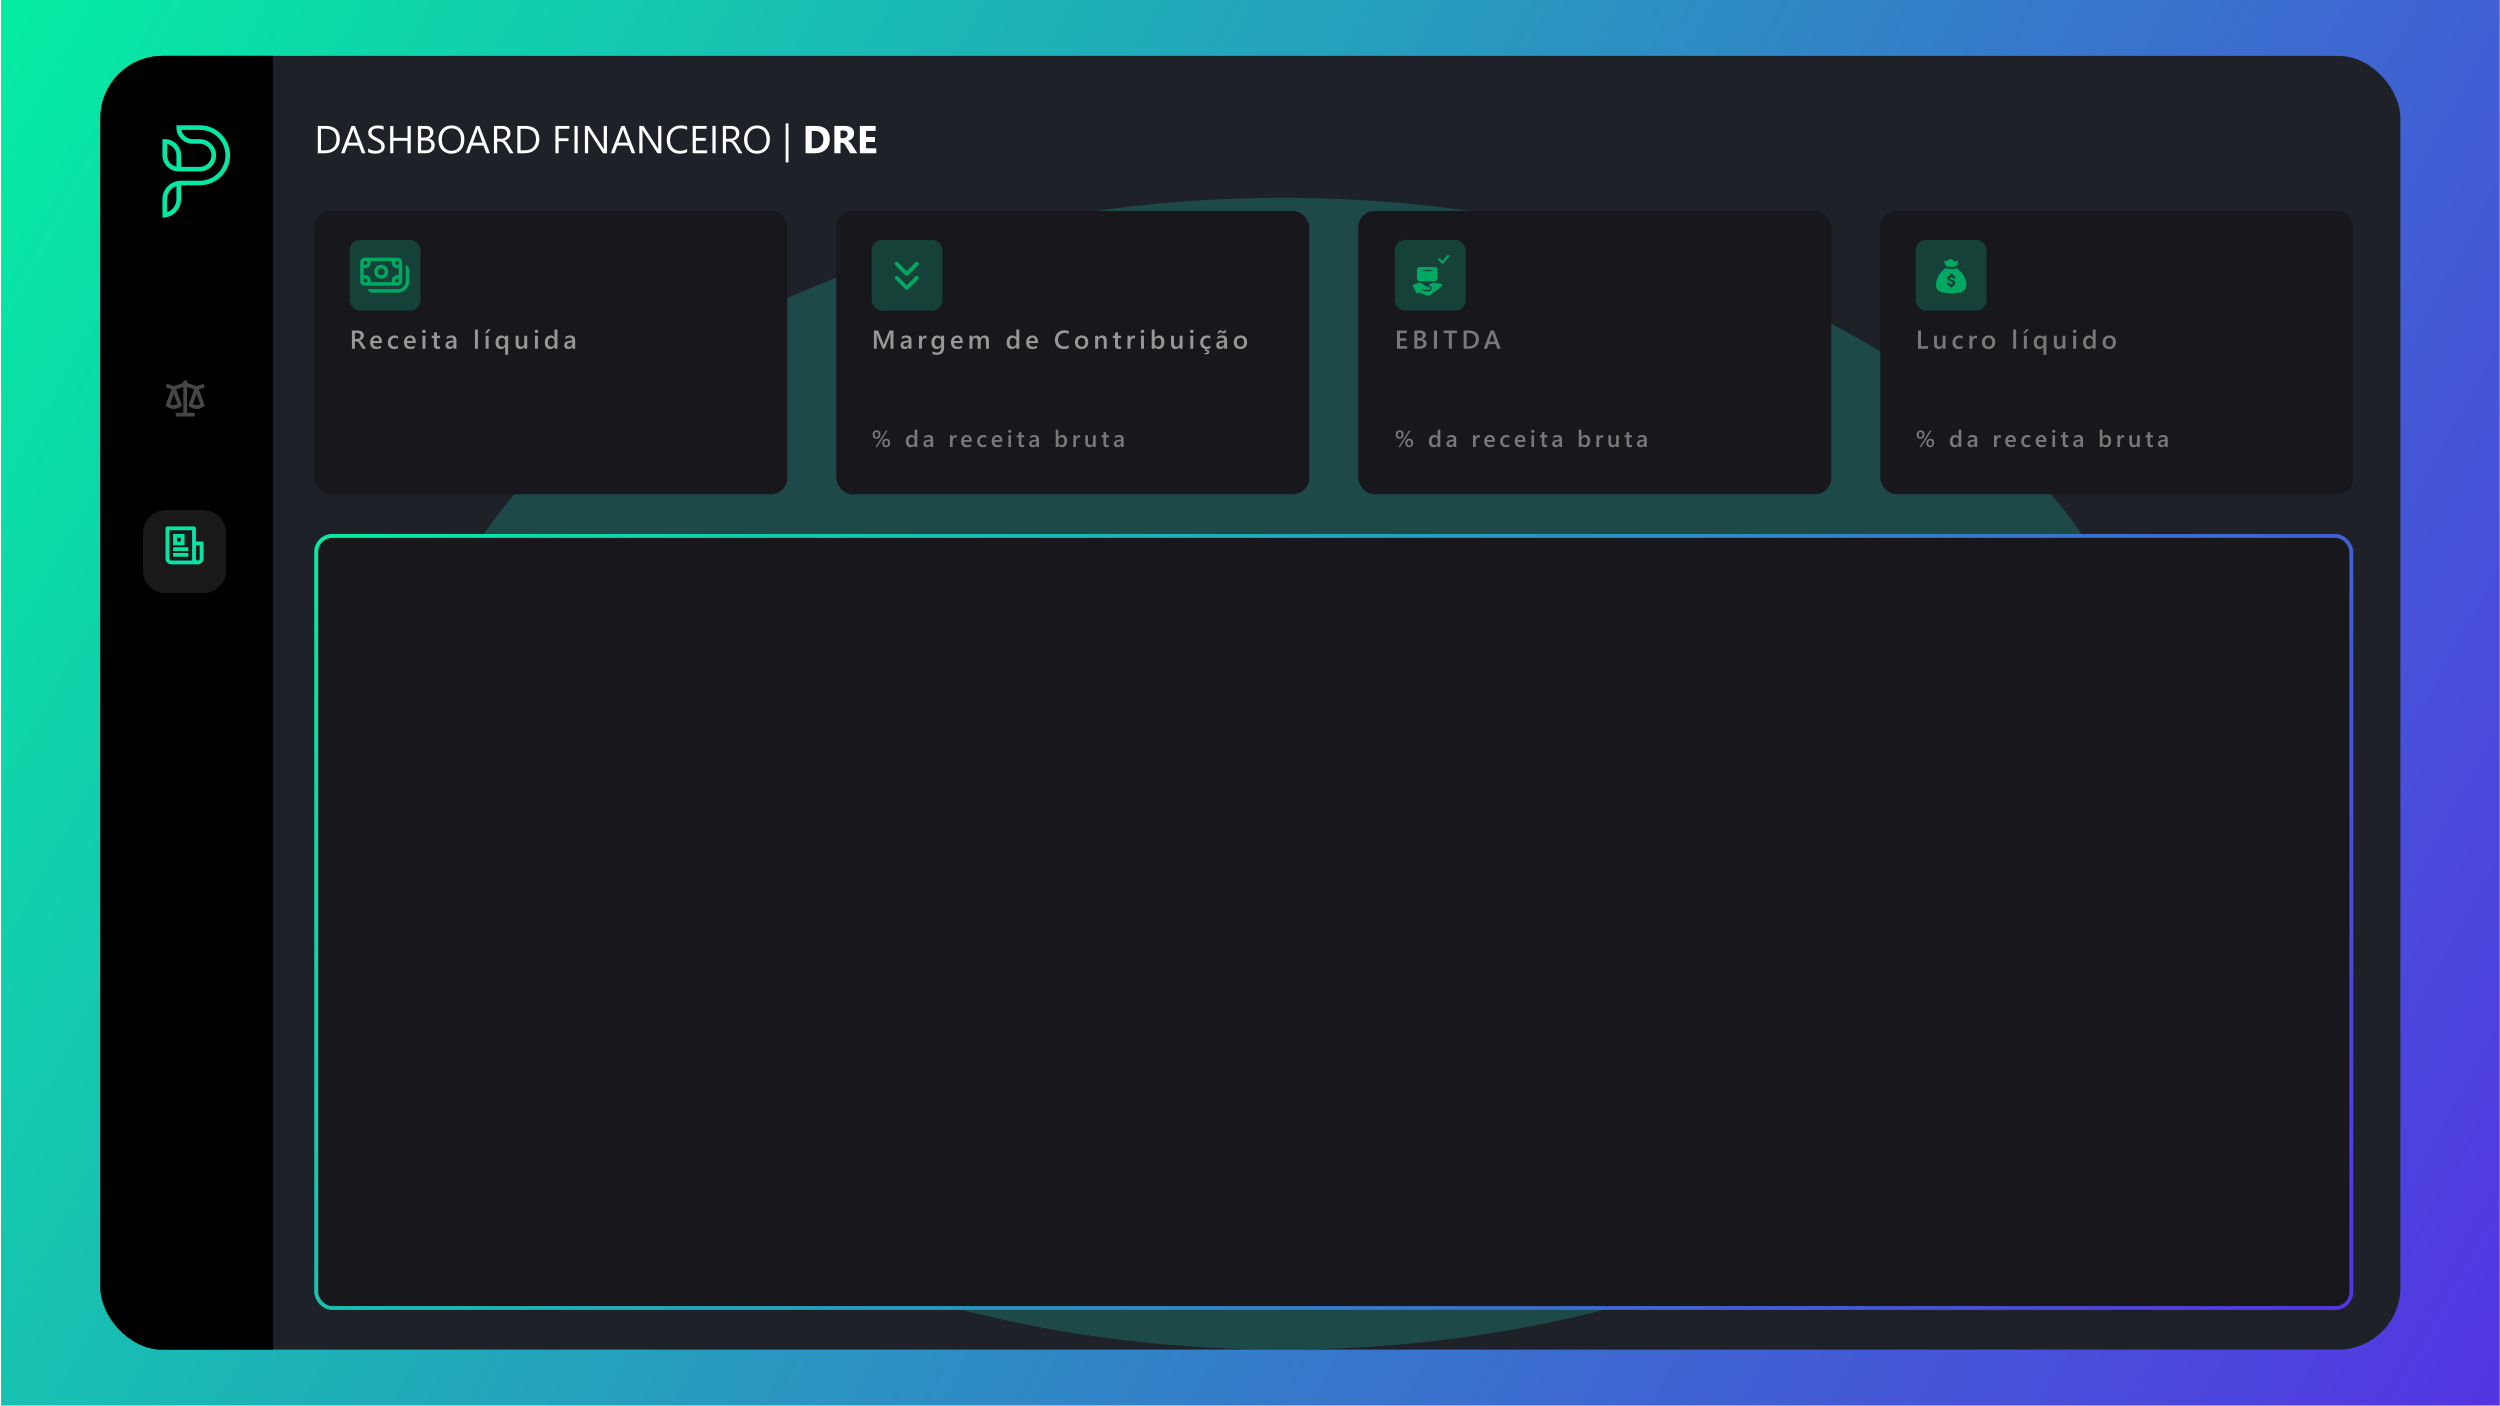 <svg width="1921" height="1080" viewBox="0 0 1921 1080" fill="none" xmlns="http://www.w3.org/2000/svg">
<rect width="1920" height="1080" transform="translate(0.807)" fill="url(#paint0_linear_7_296)"/>
<g clip-path="url(#clip0_7_296)">
<rect x="77.155" y="42.946" width="1767.3" height="994.109" rx="47.725" fill="#1F2128"/>
<path d="M244.213 117.748V96.742H250.014C257.417 96.742 261.118 100.155 261.118 106.981C261.118 110.223 260.087 112.831 258.027 114.803C255.976 116.766 253.227 117.748 249.78 117.748H244.213ZM246.674 98.968V115.521H249.809C252.563 115.521 254.707 114.784 256.24 113.309C257.773 111.834 258.54 109.745 258.54 107.04C258.54 101.659 255.678 98.968 249.956 98.968H246.674ZM280.776 117.748H278.051L275.825 111.859H266.918L264.824 117.748H262.084L270.141 96.742H272.69L280.776 117.748ZM275.019 109.647L271.723 100.697C271.616 100.404 271.508 99.935 271.401 99.29H271.342C271.245 99.886 271.132 100.355 271.005 100.697L267.739 109.647H275.019ZM282.9 116.898V113.998C283.232 114.291 283.627 114.554 284.086 114.789C284.555 115.023 285.043 115.223 285.551 115.389C286.069 115.545 286.586 115.667 287.104 115.755C287.622 115.843 288.1 115.887 288.54 115.887C290.053 115.887 291.181 115.609 291.923 115.052C292.675 114.486 293.051 113.675 293.051 112.621C293.051 112.054 292.924 111.561 292.67 111.141C292.426 110.721 292.084 110.34 291.645 109.999C291.206 109.647 290.683 109.315 290.078 109.002C289.482 108.68 288.837 108.343 288.144 107.992C287.412 107.621 286.728 107.245 286.093 106.864C285.458 106.483 284.907 106.063 284.438 105.604C283.969 105.145 283.598 104.627 283.325 104.051C283.061 103.465 282.929 102.782 282.929 102C282.929 101.043 283.139 100.213 283.559 99.51C283.979 98.797 284.531 98.211 285.214 97.752C285.898 97.293 286.674 96.952 287.543 96.727C288.422 96.502 289.316 96.39 290.224 96.39C292.294 96.39 293.803 96.639 294.75 97.137V99.906C293.51 99.046 291.918 98.617 289.975 98.617C289.438 98.617 288.901 98.675 288.364 98.793C287.827 98.9 287.348 99.081 286.928 99.335C286.508 99.588 286.167 99.915 285.903 100.316C285.639 100.716 285.507 101.205 285.507 101.781C285.507 102.318 285.605 102.782 285.8 103.172C286.005 103.563 286.303 103.919 286.694 104.242C287.084 104.564 287.558 104.876 288.115 105.179C288.681 105.482 289.331 105.814 290.063 106.175C290.815 106.546 291.528 106.937 292.202 107.347C292.875 107.757 293.466 108.211 293.974 108.709C294.482 109.208 294.882 109.759 295.175 110.365C295.478 110.97 295.629 111.664 295.629 112.445C295.629 113.48 295.424 114.359 295.014 115.082C294.614 115.794 294.067 116.375 293.374 116.825C292.69 117.274 291.899 117.596 291 117.792C290.102 117.997 289.155 118.099 288.159 118.099C287.827 118.099 287.417 118.07 286.928 118.011C286.44 117.962 285.942 117.884 285.434 117.777C284.926 117.679 284.443 117.557 283.984 117.411C283.535 117.254 283.173 117.083 282.9 116.898ZM315.61 117.748H313.149V108.167H302.28V117.748H299.819V96.742H302.28V105.956H313.149V96.742H315.61V117.748ZM321.118 117.748V96.742H327.094C328.911 96.742 330.351 97.186 331.416 98.075C332.48 98.963 333.012 100.121 333.012 101.546C333.012 102.738 332.69 103.773 332.045 104.652C331.401 105.531 330.512 106.156 329.379 106.527V106.585C330.795 106.751 331.928 107.289 332.778 108.197C333.627 109.095 334.052 110.267 334.052 111.712C334.052 113.509 333.408 114.964 332.119 116.078C330.83 117.191 329.204 117.748 327.241 117.748H321.118ZM323.579 98.968V105.75H326.098C327.446 105.75 328.505 105.428 329.277 104.784C330.048 104.129 330.434 103.211 330.434 102.03C330.434 99.989 329.091 98.968 326.406 98.968H323.579ZM323.579 107.962V115.521H326.918C328.364 115.521 329.482 115.179 330.273 114.496C331.074 113.812 331.474 112.875 331.474 111.683C331.474 109.203 329.785 107.962 326.406 107.962H323.579ZM346.782 118.099C343.803 118.099 341.416 117.118 339.619 115.155C337.832 113.192 336.938 110.638 336.938 107.494C336.938 104.115 337.851 101.419 339.677 99.408C341.503 97.396 343.989 96.39 347.133 96.39C350.034 96.39 352.368 97.367 354.135 99.32C355.913 101.273 356.801 103.827 356.801 106.981C356.801 110.409 355.893 113.119 354.077 115.111C352.26 117.103 349.829 118.099 346.782 118.099ZM346.958 98.617C344.75 98.617 342.958 99.413 341.582 101.004C340.205 102.596 339.516 104.686 339.516 107.274C339.516 109.862 340.185 111.947 341.523 113.529C342.871 115.101 344.624 115.887 346.782 115.887C349.086 115.887 350.903 115.135 352.231 113.631C353.559 112.127 354.223 110.023 354.223 107.318C354.223 104.544 353.579 102.401 352.29 100.887C351 99.374 349.223 98.617 346.958 98.617ZM376.459 117.748H373.735L371.508 111.859H362.602L360.507 117.748H357.768L365.825 96.742H368.374L376.459 117.748ZM370.703 109.647L367.407 100.697C367.299 100.404 367.192 99.935 367.084 99.29H367.026C366.928 99.886 366.816 100.355 366.689 100.697L363.422 109.647H370.703ZM394.624 117.748H391.694L388.178 111.859C387.856 111.312 387.543 110.848 387.241 110.467C386.938 110.077 386.625 109.759 386.303 109.515C385.991 109.271 385.649 109.095 385.278 108.988C384.917 108.871 384.506 108.812 384.047 108.812H382.026V117.748H379.565V96.742H385.834C386.752 96.742 387.597 96.859 388.369 97.093C389.15 97.318 389.824 97.665 390.39 98.133C390.966 98.602 391.416 99.188 391.738 99.891C392.06 100.584 392.221 101.4 392.221 102.337C392.221 103.07 392.109 103.744 391.884 104.359C391.669 104.964 391.357 105.506 390.947 105.985C390.546 106.463 390.058 106.874 389.482 107.215C388.916 107.547 388.276 107.806 387.563 107.992V108.05C387.915 108.207 388.217 108.387 388.471 108.592C388.735 108.788 388.984 109.022 389.218 109.295C389.453 109.569 389.682 109.881 389.907 110.233C390.141 110.575 390.4 110.975 390.683 111.434L394.624 117.748ZM382.026 98.968V106.585H385.366C385.981 106.585 386.547 106.493 387.065 106.307C387.592 106.122 388.046 105.858 388.427 105.516C388.808 105.165 389.106 104.74 389.321 104.242C389.536 103.734 389.643 103.167 389.643 102.542C389.643 101.419 389.277 100.545 388.544 99.92C387.822 99.286 386.772 98.968 385.395 98.968H382.026ZM397.524 117.748V96.742H403.325C410.727 96.742 414.428 100.155 414.428 106.981C414.428 110.223 413.398 112.831 411.337 114.803C409.287 116.766 406.538 117.748 403.09 117.748H397.524ZM399.985 98.968V115.521H403.12C405.874 115.521 408.017 114.784 409.55 113.309C411.083 111.834 411.85 109.745 411.85 107.04C411.85 101.659 408.989 98.968 403.266 98.968H399.985ZM437.456 98.968H429.252V106.234H436.84V108.446H429.252V117.748H426.792V96.742H437.456V98.968ZM443.901 117.748H441.44V96.742H443.901V117.748ZM466.372 117.748H463.354L452.543 101.004C452.27 100.584 452.045 100.145 451.87 99.686H451.782C451.86 100.135 451.899 101.097 451.899 102.572V117.748H449.438V96.742H452.631L463.149 113.221C463.588 113.905 463.872 114.374 463.999 114.627H464.057C463.959 114.022 463.911 112.992 463.911 111.537V96.742H466.372V117.748ZM488.139 117.748H485.415L483.188 111.859H474.282L472.187 117.748H469.448L477.504 96.742H480.053L488.139 117.748ZM482.382 109.647L479.086 100.697C478.979 100.404 478.872 99.935 478.764 99.29H478.706C478.608 99.886 478.496 100.355 478.369 100.697L475.102 109.647H482.382ZM508.178 117.748H505.161L494.35 101.004C494.077 100.584 493.852 100.145 493.676 99.686H493.588C493.667 100.135 493.706 101.097 493.706 102.572V117.748H491.245V96.742H494.438L504.956 113.221C505.395 113.905 505.678 114.374 505.805 114.627H505.864C505.766 114.022 505.717 112.992 505.717 111.537V96.742H508.178V117.748ZM527.983 116.869C526.43 117.689 524.497 118.099 522.182 118.099C519.194 118.099 516.801 117.137 515.004 115.213C513.208 113.29 512.309 110.765 512.309 107.64C512.309 104.281 513.32 101.566 515.341 99.496C517.363 97.425 519.926 96.39 523.032 96.39C525.024 96.39 526.674 96.678 527.983 97.254V99.876C526.479 99.037 524.819 98.617 523.002 98.617C520.59 98.617 518.632 99.422 517.128 101.034C515.634 102.645 514.887 104.798 514.887 107.494C514.887 110.052 515.585 112.093 516.982 113.617C518.388 115.13 520.229 115.887 522.504 115.887C524.614 115.887 526.44 115.418 527.983 114.481V116.869ZM543.393 117.748H532.26V96.742H542.924V98.968H534.721V105.956H542.309V108.167H534.721V115.521H543.393V117.748ZM549.897 117.748H547.436V96.742H549.897V117.748ZM570.493 117.748H567.563L564.047 111.859C563.725 111.312 563.413 110.848 563.11 110.467C562.807 110.077 562.495 109.759 562.172 109.515C561.86 109.271 561.518 109.095 561.147 108.988C560.786 108.871 560.375 108.812 559.917 108.812H557.895V117.748H555.434V96.742H561.704C562.622 96.742 563.466 96.859 564.238 97.093C565.019 97.318 565.693 97.665 566.259 98.133C566.835 98.602 567.285 99.188 567.607 99.891C567.929 100.584 568.09 101.4 568.09 102.337C568.09 103.07 567.978 103.744 567.753 104.359C567.539 104.964 567.226 105.506 566.816 105.985C566.416 106.463 565.927 106.874 565.351 107.215C564.785 107.547 564.145 107.806 563.432 107.992V108.05C563.784 108.207 564.086 108.387 564.34 108.592C564.604 108.788 564.853 109.022 565.087 109.295C565.322 109.569 565.551 109.881 565.776 110.233C566.01 110.575 566.269 110.975 566.552 111.434L570.493 117.748ZM557.895 98.968V106.585H561.235C561.85 106.585 562.417 106.493 562.934 106.307C563.461 106.122 563.916 105.858 564.296 105.516C564.677 105.165 564.975 104.74 565.19 104.242C565.405 103.734 565.512 103.167 565.512 102.542C565.512 101.419 565.146 100.545 564.414 99.92C563.691 99.286 562.641 98.968 561.264 98.968H557.895ZM581.567 118.099C578.588 118.099 576.201 117.118 574.404 115.155C572.617 113.192 571.723 110.638 571.723 107.494C571.723 104.115 572.636 101.419 574.462 99.408C576.289 97.396 578.774 96.39 581.918 96.39C584.819 96.39 587.153 97.367 588.92 99.32C590.698 101.273 591.586 103.827 591.586 106.981C591.586 110.409 590.678 113.119 588.862 115.111C587.045 117.103 584.614 118.099 581.567 118.099ZM581.743 98.617C579.536 98.617 577.744 99.413 576.367 101.004C574.99 102.596 574.301 104.686 574.301 107.274C574.301 109.862 574.97 111.947 576.308 113.529C577.656 115.101 579.409 115.887 581.567 115.887C583.872 115.887 585.688 115.135 587.016 113.631C588.344 112.127 589.008 110.023 589.008 107.318C589.008 104.544 588.364 102.401 587.075 100.887C585.786 99.374 584.008 98.617 581.743 98.617ZM605.883 124.808H603.715V94.808H605.883V124.808ZM619.008 117.748V96.742H626.45C633.911 96.742 637.641 100.155 637.641 106.981C637.641 110.252 636.621 112.865 634.58 114.818C632.548 116.771 629.838 117.748 626.45 117.748H619.008ZM623.74 100.594V113.91H626.083C628.134 113.91 629.741 113.294 630.903 112.064C632.075 110.833 632.661 109.159 632.661 107.04C632.661 105.038 632.08 103.465 630.917 102.323C629.765 101.17 628.144 100.594 626.054 100.594H623.74ZM658.75 117.748H653.315L650.048 112.342C649.804 111.932 649.57 111.566 649.345 111.244C649.121 110.921 648.891 110.648 648.657 110.423C648.432 110.189 648.193 110.013 647.939 109.896C647.695 109.769 647.426 109.706 647.133 109.706H645.859V117.748H641.127V96.742H648.627C653.725 96.742 656.274 98.646 656.274 102.455C656.274 103.187 656.162 103.866 655.937 104.491C655.712 105.106 655.395 105.663 654.985 106.161C654.575 106.659 654.077 107.088 653.491 107.45C652.915 107.811 652.27 108.094 651.557 108.299V108.358C651.87 108.456 652.172 108.617 652.465 108.841C652.758 109.056 653.042 109.31 653.315 109.603C653.588 109.896 653.847 110.213 654.091 110.555C654.345 110.887 654.575 111.214 654.78 111.537L658.75 117.748ZM645.859 100.287V106.131H647.91C648.925 106.131 649.741 105.838 650.356 105.252C650.981 104.657 651.293 103.919 651.293 103.041C651.293 101.205 650.195 100.287 647.998 100.287H645.859ZM673.325 117.748H660.727V96.742H672.841V100.594H665.458V105.267H672.329V109.105H665.458V113.91H673.325V117.748Z" fill="white"/>
<g filter="url(#filter0_f_7_296)">
<ellipse cx="985.66" cy="594.538" rx="675.165" ry="442.516" fill="#16F2CA" fill-opacity="0.2"/>
</g>
<path d="M77.155 42.946H209.703V1456.79H77.155V42.946Z" fill="black"/>
<g filter="url(#filter1_d_7_296)">
<path d="M109.996 404.258C109.996 394.879 117.599 387.276 126.978 387.276H156.572C165.951 387.276 173.554 394.879 173.554 404.258V433.846C173.554 443.225 165.951 450.828 156.572 450.828H126.978C117.599 450.828 109.996 443.225 109.996 433.846V404.258Z" fill="white" fill-opacity="0.1" shape-rendering="crispEdges"/>
</g>
<g clip-path="url(#clip1_7_296)">
<path d="M147.608 430.719V407.385H130.108V429.26C130.108 429.647 130.262 430.018 130.535 430.291C130.809 430.565 131.18 430.719 131.567 430.719H147.608ZM151.983 433.635H131.567C130.406 433.635 129.294 433.174 128.473 432.354C127.653 431.533 127.192 430.42 127.192 429.26V405.927C127.192 405.54 127.345 405.169 127.619 404.896C127.892 404.622 128.263 404.469 128.65 404.469H149.067C149.453 404.469 149.824 404.622 150.098 404.896C150.371 405.169 150.525 405.54 150.525 405.927V416.135H156.358V429.26C156.358 430.42 155.897 431.533 155.077 432.354C154.256 433.174 153.144 433.635 151.983 433.635ZM150.525 419.052V429.26C150.525 429.647 150.679 430.018 150.952 430.291C151.226 430.565 151.597 430.719 151.983 430.719C152.37 430.719 152.741 430.565 153.015 430.291C153.288 430.018 153.442 429.647 153.442 429.26V419.052H150.525ZM133.025 410.302H141.775V419.052H133.025V410.302ZM135.942 413.219V416.135H138.858V413.219H135.942ZM133.025 420.51H144.692V423.427H133.025V420.51ZM133.025 424.885H144.692V427.802H133.025V424.885Z" fill="#09E4A5"/>
</g>
<g clip-path="url(#clip2_7_296)">
<path d="M143.766 292.381V294.244L151.057 296.677L156.354 294.912L157.277 297.677L152.855 299.152L157.37 311.565C155.778 313.223 153.536 314.256 151.057 314.256C148.577 314.256 146.337 313.223 144.744 311.565L149.256 299.152L143.766 297.32V317.172H149.599V320.089H135.016V317.172H140.849V297.32L135.354 299.152L139.869 311.565C138.278 313.223 136.036 314.256 133.557 314.256C131.077 314.256 128.837 313.223 127.244 311.565L131.756 299.152L127.337 297.679L128.261 294.911L133.557 296.675L140.849 294.244V292.381H143.766ZM151.057 302.739L148.202 310.594C149.058 311.076 150.035 311.339 151.057 311.339C152.078 311.339 153.055 311.076 153.913 310.595L151.057 302.738V302.739ZM133.557 302.739L130.702 310.594C131.558 311.076 132.535 311.339 133.557 311.339C134.578 311.339 135.555 311.076 136.413 310.595L133.557 302.738V302.739Z" fill="#B0B0B0" fill-opacity="0.4"/>
</g>
<g filter="url(#filter2_d_7_296)">
<rect x="241.459" y="404.782" width="1566.82" height="596.271" rx="13.807" fill="#17171C"/>
<rect x="242.959" y="406.282" width="1563.82" height="593.271" rx="12.307" stroke="url(#paint1_linear_7_296)" stroke-width="3"/>
</g>
<g filter="url(#filter3_d_7_296)">
<rect x="241.459" y="157.078" width="363.446" height="217.704" rx="12.524" fill="#17171C"/>
</g>
<rect x="268.675" y="184.291" width="54.426" height="54.426" rx="8" fill="#0FFFB7" fill-opacity="0.18"/>
<path d="M281.197 267.974H278.488L276.256 264.232C276.055 263.888 275.857 263.595 275.662 263.355C275.474 263.108 275.279 262.907 275.077 262.751C274.882 262.595 274.668 262.481 274.434 262.41C274.2 262.338 273.937 262.303 273.645 262.303H272.709V267.974H270.4V254.001H274.999C275.655 254.001 276.26 254.079 276.812 254.235C277.364 254.39 277.845 254.628 278.254 254.946C278.663 255.258 278.981 255.651 279.209 256.125C279.443 256.593 279.56 257.142 279.56 257.772C279.56 258.265 279.485 258.72 279.335 259.136C279.193 259.545 278.985 259.912 278.712 260.237C278.446 260.555 278.121 260.828 277.737 261.055C277.361 261.283 276.935 261.458 276.461 261.582V261.621C276.714 261.764 276.935 261.923 277.124 262.098C277.312 262.267 277.491 262.442 277.659 262.624C277.828 262.806 277.994 263.014 278.156 263.248C278.325 263.475 278.51 263.742 278.712 264.047L281.197 267.974ZM272.709 255.881V260.422H274.639C274.996 260.422 275.324 260.367 275.623 260.256C275.928 260.146 276.191 259.987 276.412 259.779C276.633 259.571 276.805 259.318 276.929 259.019C277.052 258.72 277.114 258.386 277.114 258.015C277.114 257.346 276.903 256.823 276.48 256.446C276.058 256.07 275.451 255.881 274.658 255.881H272.709ZM293.496 263.599H286.694C286.72 264.521 287.003 265.232 287.542 265.733C288.088 266.233 288.835 266.483 289.783 266.483C290.849 266.483 291.826 266.165 292.716 265.528V267.35C291.807 267.922 290.605 268.208 289.111 268.208C287.643 268.208 286.49 267.756 285.652 266.853C284.82 265.944 284.404 264.667 284.404 263.024C284.404 261.471 284.862 260.208 285.778 259.233C286.701 258.252 287.844 257.762 289.208 257.762C290.573 257.762 291.628 258.2 292.375 259.077C293.122 259.954 293.496 261.172 293.496 262.731V263.599ZM291.313 262.001C291.307 261.189 291.115 260.559 290.738 260.11C290.361 259.656 289.842 259.428 289.179 259.428C288.529 259.428 287.977 259.665 287.523 260.14C287.074 260.614 286.798 261.234 286.694 262.001H291.313ZM305.785 267.516C304.986 267.977 304.041 268.208 302.95 268.208C301.469 268.208 300.273 267.747 299.364 266.824C298.454 265.895 298 264.693 298 263.219C298 261.575 298.487 260.256 299.461 259.263C300.442 258.262 301.751 257.762 303.388 257.762C304.298 257.762 305.1 257.921 305.795 258.239V260.344C305.1 259.824 304.359 259.565 303.573 259.565C302.618 259.565 301.836 259.889 301.225 260.539C300.614 261.182 300.309 262.027 300.309 263.073C300.309 264.105 300.595 264.921 301.166 265.518C301.745 266.116 302.518 266.415 303.486 266.415C304.298 266.415 305.064 266.126 305.785 265.548V267.516ZM319.478 263.599H312.676C312.702 264.521 312.985 265.232 313.524 265.733C314.07 266.233 314.817 266.483 315.765 266.483C316.831 266.483 317.808 266.165 318.698 265.528V267.35C317.789 267.922 316.587 268.208 315.093 268.208C313.625 268.208 312.472 267.756 311.634 266.853C310.802 265.944 310.386 264.667 310.386 263.024C310.386 261.471 310.844 260.208 311.76 259.233C312.683 258.252 313.826 257.762 315.19 257.762C316.555 257.762 317.61 258.2 318.357 259.077C319.104 259.954 319.478 261.172 319.478 262.731V263.599ZM317.295 262.001C317.289 261.189 317.097 260.559 316.72 260.11C316.343 259.656 315.824 259.428 315.161 259.428C314.512 259.428 313.959 259.665 313.505 260.14C313.056 260.614 312.78 261.234 312.676 262.001H317.295ZM325.765 255.901C325.395 255.901 325.076 255.781 324.81 255.54C324.55 255.3 324.42 254.995 324.42 254.624C324.42 254.254 324.55 253.945 324.81 253.699C325.076 253.452 325.395 253.328 325.765 253.328C326.148 253.328 326.473 253.452 326.739 253.699C327.006 253.945 327.139 254.254 327.139 254.624C327.139 254.975 327.006 255.277 326.739 255.53C326.473 255.777 326.148 255.901 325.765 255.901ZM326.885 267.974H324.625V257.996H326.885V267.974ZM338.103 267.867C337.661 268.088 337.08 268.198 336.359 268.198C334.423 268.198 333.455 267.269 333.455 265.411V259.769H331.789V257.996H333.455V255.686L335.716 255.043V257.996H338.103V259.769H335.716V264.758C335.716 265.349 335.823 265.772 336.037 266.025C336.252 266.278 336.609 266.405 337.109 266.405C337.492 266.405 337.824 266.295 338.103 266.074V267.867ZM350.704 267.974H348.512V266.415H348.473C347.784 267.61 346.774 268.208 345.442 268.208C344.461 268.208 343.692 267.941 343.133 267.409C342.581 266.876 342.305 266.171 342.305 265.294C342.305 263.41 343.39 262.312 345.559 262.001L348.521 261.582C348.521 260.159 347.846 259.448 346.495 259.448C345.306 259.448 344.234 259.857 343.279 260.675V258.697C344.331 258.074 345.546 257.762 346.923 257.762C349.444 257.762 350.704 259.003 350.704 261.484V267.974ZM348.521 263.073L346.426 263.365C345.777 263.449 345.286 263.608 344.955 263.842C344.63 264.07 344.468 264.472 344.468 265.051C344.468 265.473 344.617 265.82 344.916 266.093C345.221 266.36 345.627 266.493 346.134 266.493C346.823 266.493 347.391 266.252 347.839 265.772C348.294 265.284 348.521 264.674 348.521 263.94V263.073ZM367.225 267.974H364.954V253.202H367.225V267.974ZM375.441 267.974H373.17V257.996H375.441V267.974ZM377.068 252.909L374.281 256.105H372.605L374.963 252.909H377.068ZM390.459 272.563H388.198V266.259H388.159C387.477 267.558 386.363 268.208 384.817 268.208C383.589 268.208 382.602 267.763 381.855 266.873C381.114 265.976 380.744 264.758 380.744 263.219C380.744 261.562 381.15 260.24 381.962 259.253C382.78 258.259 383.878 257.762 385.255 257.762C386.593 257.762 387.561 258.301 388.159 259.379H388.198V257.996H390.459V272.563ZM388.227 263.433V262.147C388.227 261.426 387.993 260.815 387.526 260.315C387.064 259.815 386.477 259.565 385.762 259.565C384.924 259.565 384.261 259.88 383.774 260.51C383.293 261.133 383.053 262.017 383.053 263.16C383.053 264.174 383.287 264.969 383.755 265.548C384.222 266.126 384.827 266.415 385.567 266.415C386.379 266.415 387.025 266.132 387.506 265.567C387.987 265.002 388.227 264.291 388.227 263.433ZM405.106 267.974H402.846V266.395H402.807C402.15 267.604 401.131 268.208 399.747 268.208C397.389 268.208 396.21 266.792 396.21 263.959V257.996H398.47V263.725C398.47 265.518 399.162 266.415 400.546 266.415C401.215 266.415 401.764 266.168 402.193 265.674C402.628 265.181 402.846 264.534 402.846 263.735V257.996H405.106V267.974ZM412.192 255.901C411.822 255.901 411.504 255.781 411.237 255.54C410.977 255.3 410.848 254.995 410.848 254.624C410.848 254.254 410.977 253.945 411.237 253.699C411.504 253.452 411.822 253.328 412.192 253.328C412.576 253.328 412.9 253.452 413.167 253.699C413.433 253.945 413.566 254.254 413.566 254.624C413.566 254.975 413.433 255.277 413.167 255.53C412.9 255.777 412.576 255.901 412.192 255.901ZM413.313 267.974H411.052V257.996H413.313V267.974ZM428.34 267.974H426.08V266.278H426.041C425.313 267.565 424.193 268.208 422.679 268.208C421.451 268.208 420.467 267.763 419.726 266.873C418.992 265.976 418.625 264.758 418.625 263.219C418.625 261.569 419.031 260.247 419.843 259.253C420.662 258.259 421.75 257.762 423.108 257.762C424.452 257.762 425.43 258.301 426.041 259.379H426.08V253.202H428.34V267.974ZM426.109 263.414V262.108C426.109 261.4 425.878 260.799 425.417 260.305C424.956 259.811 424.368 259.565 423.653 259.565C422.809 259.565 422.143 259.88 421.656 260.51C421.175 261.14 420.935 262.014 420.935 263.131C420.935 264.144 421.165 264.947 421.627 265.538C422.094 266.122 422.721 266.415 423.507 266.415C424.28 266.415 424.907 266.132 425.388 265.567C425.869 264.995 426.109 264.278 426.109 263.414ZM441.945 267.974H439.753V266.415H439.714C439.025 267.61 438.015 268.208 436.683 268.208C435.702 268.208 434.933 267.941 434.374 267.409C433.822 266.876 433.546 266.171 433.546 265.294C433.546 263.41 434.631 262.312 436.8 262.001L439.763 261.582C439.763 260.159 439.087 259.448 437.736 259.448C436.547 259.448 435.475 259.857 434.52 260.675V258.697C435.573 258.074 436.787 257.762 438.165 257.762C440.685 257.762 441.945 259.003 441.945 261.484V267.974ZM439.763 263.073L437.668 263.365C437.018 263.449 436.527 263.608 436.196 263.842C435.871 264.07 435.709 264.472 435.709 265.051C435.709 265.473 435.858 265.82 436.157 266.093C436.463 266.36 436.869 266.493 437.375 266.493C438.064 266.493 438.632 266.252 439.08 265.772C439.535 265.284 439.763 264.674 439.763 263.94V263.073Z" fill="#989797"/>
<path d="M298.311 208.75C298.311 210.176 297.745 211.543 296.737 212.551C295.729 213.559 294.362 214.125 292.936 214.125C291.51 214.125 290.143 213.559 289.135 212.551C288.127 211.543 287.561 210.176 287.561 208.75C287.561 207.324 288.127 205.957 289.135 204.949C290.143 203.941 291.51 203.375 292.936 203.375C294.362 203.375 295.729 203.941 296.737 204.949C297.745 205.957 298.311 207.324 298.311 208.75ZM295.623 208.75C295.623 208.037 295.34 207.354 294.836 206.85C294.332 206.346 293.649 206.062 292.936 206.062C292.223 206.062 291.54 206.346 291.036 206.85C290.532 207.354 290.249 208.037 290.249 208.75C290.249 209.463 290.532 210.146 291.036 210.65C291.54 211.154 292.223 211.438 292.936 211.438C293.649 211.438 294.332 211.154 294.836 210.65C295.34 210.146 295.623 209.463 295.623 208.75Z" fill="#00A861"/>
<path d="M276.811 201.359C276.811 199.505 278.316 198 280.17 198H305.702C307.556 198 309.061 199.505 309.061 201.359V216.141C309.061 217.995 307.556 219.5 305.702 219.5H280.17C278.316 219.5 276.811 217.995 276.811 216.141V201.359ZM280.17 200.688C279.992 200.688 279.821 200.758 279.695 200.884C279.569 201.01 279.499 201.181 279.499 201.359V203.375H280.842C281.199 203.375 281.54 203.233 281.792 202.981C282.044 202.729 282.186 202.388 282.186 202.031V200.688H280.17ZM279.499 216.141C279.499 216.511 279.8 216.812 280.17 216.812H282.186V215.469C282.186 215.112 282.044 214.771 281.792 214.519C281.54 214.267 281.199 214.125 280.842 214.125H279.499V216.141ZM284.873 215.469V216.812H300.999V215.469C300.999 214.4 301.423 213.374 302.179 212.618C302.935 211.862 303.961 211.438 305.03 211.438H306.373V206.062H305.03C303.961 206.062 302.935 205.638 302.179 204.882C301.423 204.126 300.999 203.1 300.999 202.031V200.688H284.873V202.031C284.873 203.1 284.449 204.126 283.693 204.882C282.937 205.638 281.911 206.062 280.842 206.062H279.499V211.438H280.842C281.911 211.438 282.937 211.862 283.693 212.618C284.449 213.374 284.873 214.4 284.873 215.469ZM303.686 216.812H305.702C305.88 216.812 306.051 216.742 306.177 216.616C306.303 216.49 306.373 216.319 306.373 216.141V214.125H305.03C304.673 214.125 304.332 214.267 304.08 214.519C303.828 214.771 303.686 215.112 303.686 215.469V216.812ZM306.373 203.375V201.359C306.373 201.181 306.303 201.01 306.177 200.884C306.051 200.758 305.88 200.688 305.702 200.688H303.686V202.031C303.686 202.388 303.828 202.729 304.08 202.981C304.332 203.233 304.673 203.375 305.03 203.375H306.373Z" fill="#00A861"/>
<path d="M286.217 224.875C285.366 224.875 284.536 224.606 283.847 224.106C283.158 223.606 282.646 222.9 282.382 222.091C282.756 222.155 283.137 222.187 283.53 222.187H305.702C307.305 222.187 308.843 221.55 309.977 220.416C311.111 219.282 311.748 217.744 311.748 216.141V203.603C312.535 203.881 313.216 204.396 313.697 205.078C314.178 205.759 314.436 206.572 314.436 207.406V216.141C314.436 217.288 314.21 218.423 313.771 219.483C313.332 220.543 312.689 221.506 311.878 222.317C311.067 223.128 310.104 223.771 309.044 224.21C307.984 224.649 306.849 224.875 305.702 224.875H286.217Z" fill="#00A861"/>
<g filter="url(#filter4_d_7_296)">
<rect x="642.586" y="157.078" width="363.446" height="217.704" rx="12.524" fill="#17171C"/>
</g>
<rect x="669.802" y="184.291" width="54.426" height="54.426" rx="8" fill="#0FFFB7" fill-opacity="0.18"/>
<path d="M686.532 267.974H684.233V258.931C684.233 258.191 684.278 257.284 684.369 256.213H684.33C684.187 256.823 684.061 257.262 683.95 257.528L679.78 267.974H678.182L674.001 257.606C673.884 257.301 673.761 256.836 673.631 256.213H673.592C673.644 256.771 673.67 257.684 673.67 258.951V267.974H671.526V254.001H674.791L678.464 263.306C678.743 264.021 678.925 264.554 679.01 264.904H679.059C679.299 264.17 679.494 263.625 679.643 263.267L683.385 254.001H686.532V267.974ZM700.381 267.974H698.188V266.415H698.149C697.461 267.61 696.451 268.208 695.119 268.208C694.138 268.208 693.368 267.941 692.81 267.409C692.257 266.876 691.981 266.171 691.981 265.294C691.981 263.41 693.066 262.312 695.236 262.001L698.198 261.582C698.198 260.159 697.523 259.448 696.171 259.448C694.983 259.448 693.911 259.857 692.956 260.675V258.697C694.008 258.074 695.223 257.762 696.6 257.762C699.121 257.762 700.381 259.003 700.381 261.484V267.974ZM698.198 263.073L696.103 263.365C695.454 263.449 694.963 263.608 694.632 263.842C694.307 264.07 694.145 264.472 694.145 265.051C694.145 265.473 694.294 265.82 694.593 266.093C694.898 266.36 695.304 266.493 695.811 266.493C696.499 266.493 697.068 266.252 697.516 265.772C697.971 265.284 698.198 264.674 698.198 263.94V263.073ZM711.93 260.149C711.657 259.935 711.264 259.828 710.751 259.828C710.082 259.828 709.523 260.13 709.075 260.734C708.626 261.338 708.402 262.16 708.402 263.199V267.974H706.142V257.996H708.402V260.052H708.441C708.662 259.35 709 258.805 709.455 258.415C709.916 258.019 710.429 257.82 710.994 257.82C711.404 257.82 711.715 257.882 711.93 258.006V260.149ZM725.427 267.175C725.427 270.839 723.586 272.671 719.902 272.671C718.603 272.671 717.47 272.453 716.502 272.018V269.952C717.593 270.576 718.629 270.887 719.61 270.887C721.981 270.887 723.167 269.721 723.167 267.389V266.298H723.128C722.381 267.571 721.257 268.208 719.756 268.208C718.542 268.208 717.561 267.766 716.814 266.883C716.073 265.993 715.703 264.801 715.703 263.306C715.703 261.611 716.102 260.263 716.901 259.263C717.7 258.262 718.798 257.762 720.195 257.762C721.514 257.762 722.491 258.301 723.128 259.379H723.167V257.996H725.427V267.175ZM723.186 263.404V262.108C723.186 261.406 722.952 260.809 722.485 260.315C722.023 259.815 721.445 259.565 720.75 259.565C719.893 259.565 719.22 259.883 718.733 260.52C718.252 261.15 718.012 262.033 718.012 263.17C718.012 264.151 718.243 264.937 718.704 265.528C719.172 266.113 719.789 266.405 720.555 266.405C721.335 266.405 721.968 266.126 722.455 265.567C722.943 265.002 723.186 264.281 723.186 263.404ZM739.812 263.599H733.01C733.036 264.521 733.319 265.232 733.858 265.733C734.404 266.233 735.151 266.483 736.099 266.483C737.165 266.483 738.142 266.165 739.032 265.528V267.35C738.123 267.922 736.921 268.208 735.427 268.208C733.959 268.208 732.806 267.756 731.968 266.853C731.136 265.944 730.721 264.667 730.721 263.024C730.721 261.471 731.178 260.208 732.094 259.233C733.017 258.252 734.16 257.762 735.524 257.762C736.889 257.762 737.944 258.2 738.691 259.077C739.438 259.954 739.812 261.172 739.812 262.731V263.599ZM737.629 262.001C737.623 261.189 737.431 260.559 737.054 260.11C736.677 259.656 736.158 259.428 735.495 259.428C734.846 259.428 734.293 259.665 733.839 260.14C733.39 260.614 733.114 261.234 733.01 262.001H737.629ZM759.877 267.974H757.617V262.537C757.617 261.491 757.467 260.734 757.168 260.266C756.876 259.798 756.379 259.565 755.677 259.565C755.086 259.565 754.583 259.86 754.167 260.451C753.758 261.042 753.553 261.751 753.553 262.576V267.974H751.283V262.351C751.283 260.494 750.627 259.565 749.314 259.565C748.704 259.565 748.2 259.844 747.804 260.403C747.414 260.961 747.219 261.686 747.219 262.576V267.974H744.959V257.996H747.219V259.574H747.258C747.979 258.366 749.029 257.762 750.406 257.762C751.094 257.762 751.695 257.954 752.208 258.337C752.728 258.714 753.082 259.211 753.271 259.828C754.011 258.451 755.116 257.762 756.584 257.762C758.779 257.762 759.877 259.116 759.877 261.825V267.974ZM783.189 267.974H780.929V266.278H780.89C780.162 267.565 779.042 268.208 777.528 268.208C776.3 268.208 775.316 267.763 774.575 266.873C773.841 265.976 773.474 264.758 773.474 263.219C773.474 261.569 773.88 260.247 774.692 259.253C775.511 258.259 776.599 257.762 777.957 257.762C779.301 257.762 780.279 258.301 780.89 259.379H780.929V253.202H783.189V267.974ZM780.958 263.414V262.108C780.958 261.4 780.727 260.799 780.266 260.305C779.805 259.811 779.217 259.565 778.502 259.565C777.658 259.565 776.992 259.88 776.505 260.51C776.024 261.14 775.784 262.014 775.784 263.131C775.784 264.144 776.014 264.947 776.476 265.538C776.943 266.122 777.57 266.415 778.356 266.415C779.129 266.415 779.756 266.132 780.237 265.567C780.718 264.995 780.958 264.278 780.958 263.414ZM797.583 263.599H790.782C790.808 264.521 791.091 265.232 791.63 265.733C792.175 266.233 792.922 266.483 793.871 266.483C794.936 266.483 795.914 266.165 796.804 265.528V267.35C795.894 267.922 794.693 268.208 793.199 268.208C791.73 268.208 790.577 267.756 789.739 266.853C788.908 265.944 788.492 264.667 788.492 263.024C788.492 261.471 788.95 260.208 789.866 259.233C790.788 258.252 791.932 257.762 793.296 257.762C794.66 257.762 795.716 258.2 796.463 259.077C797.21 259.954 797.583 261.172 797.583 262.731V263.599ZM795.401 262.001C795.394 261.189 795.203 260.559 794.826 260.11C794.449 259.656 793.929 259.428 793.267 259.428C792.617 259.428 792.065 259.665 791.61 260.14C791.162 260.614 790.886 261.234 790.782 262.001H795.401ZM821.217 267.389C820.165 267.935 818.856 268.208 817.29 268.208C815.263 268.208 813.639 267.568 812.418 266.288C811.197 265.008 810.586 263.329 810.586 261.25C810.586 259.016 811.272 257.21 812.642 255.833C814.019 254.455 815.757 253.767 817.855 253.767C819.207 253.767 820.327 253.958 821.217 254.342V256.641C820.275 256.083 819.236 255.803 818.099 255.803C816.585 255.803 815.358 256.287 814.416 257.255C813.48 258.223 813.013 259.516 813.013 261.133C813.013 262.673 813.451 263.901 814.328 264.817C815.205 265.726 816.358 266.181 817.787 266.181C819.106 266.181 820.249 265.869 821.217 265.245V267.389ZM831.032 268.208C829.492 268.208 828.261 267.743 827.338 266.814C826.423 265.879 825.965 264.641 825.965 263.102C825.965 261.426 826.442 260.117 827.397 259.175C828.358 258.233 829.651 257.762 831.275 257.762C832.834 257.762 834.049 258.22 834.919 259.136C835.79 260.052 836.225 261.322 836.225 262.946C836.225 264.537 835.754 265.814 834.812 266.775C833.877 267.73 832.617 268.208 831.032 268.208ZM831.139 259.565C830.255 259.565 829.557 259.873 829.044 260.49C828.531 261.107 828.274 261.958 828.274 263.043C828.274 264.089 828.534 264.914 829.053 265.518C829.573 266.116 830.268 266.415 831.139 266.415C832.029 266.415 832.711 266.119 833.185 265.528C833.666 264.937 833.906 264.096 833.906 263.004C833.906 261.906 833.666 261.059 833.185 260.461C832.711 259.863 832.029 259.565 831.139 259.565ZM850.415 267.974H848.154V262.351C848.154 260.487 847.495 259.555 846.176 259.555C845.487 259.555 844.919 259.815 844.471 260.334C844.023 260.848 843.798 261.497 843.798 262.283V267.974H841.528V257.996H843.798V259.652H843.837C844.584 258.392 845.663 257.762 847.072 257.762C848.157 257.762 848.986 258.116 849.557 258.824C850.129 259.526 850.415 260.542 850.415 261.874V267.974ZM861.437 267.867C860.996 268.088 860.414 268.198 859.693 268.198C857.757 268.198 856.789 267.269 856.789 265.411V259.769H855.123V257.996H856.789V255.686L859.05 255.043V257.996H861.437V259.769H859.05V264.758C859.05 265.349 859.157 265.772 859.372 266.025C859.586 266.278 859.943 266.405 860.444 266.405C860.827 266.405 861.158 266.295 861.437 266.074V267.867ZM872.168 260.149C871.895 259.935 871.502 259.828 870.989 259.828C870.32 259.828 869.761 260.13 869.313 260.734C868.864 261.338 868.64 262.16 868.64 263.199V267.974H866.38V257.996H868.64V260.052H868.679C868.9 259.35 869.238 258.805 869.693 258.415C870.154 258.019 870.667 257.82 871.232 257.82C871.642 257.82 871.953 257.882 872.168 258.006V260.149ZM877.899 255.901C877.529 255.901 877.211 255.781 876.944 255.54C876.685 255.3 876.555 254.995 876.555 254.624C876.555 254.254 876.685 253.945 876.944 253.699C877.211 253.452 877.529 253.328 877.899 253.328C878.283 253.328 878.607 253.452 878.874 253.699C879.14 253.945 879.273 254.254 879.273 254.624C879.273 254.975 879.14 255.277 878.874 255.53C878.607 255.777 878.283 255.901 877.899 255.901ZM879.02 267.974H876.759V257.996H879.02V267.974ZM887.275 266.532H887.236V267.974H884.976V253.202H887.236V259.75H887.275C888.048 258.425 889.179 257.762 890.666 257.762C891.926 257.762 892.911 258.21 893.619 259.107C894.333 259.997 894.691 261.192 894.691 262.693C894.691 264.362 894.291 265.7 893.492 266.707C892.693 267.708 891.602 268.208 890.218 268.208C888.919 268.208 887.938 267.649 887.275 266.532ZM887.217 262.566V263.803C887.217 264.531 887.447 265.148 887.909 265.655C888.376 266.161 888.967 266.415 889.682 266.415C890.52 266.415 891.176 266.09 891.65 265.44C892.131 264.784 892.371 263.872 892.371 262.702C892.371 261.721 892.147 260.955 891.699 260.403C891.257 259.844 890.656 259.565 889.896 259.565C889.091 259.565 888.441 259.85 887.948 260.422C887.46 260.994 887.217 261.708 887.217 262.566ZM908.695 267.974H906.434V266.395H906.395C905.739 267.604 904.719 268.208 903.336 268.208C900.978 268.208 899.799 266.792 899.799 263.959V257.996H902.059V263.725C902.059 265.518 902.751 266.415 904.135 266.415C904.804 266.415 905.353 266.168 905.781 265.674C906.217 265.181 906.434 264.534 906.434 263.735V257.996H908.695V267.974ZM915.781 255.901C915.411 255.901 915.092 255.781 914.826 255.54C914.566 255.3 914.436 254.995 914.436 254.624C914.436 254.254 914.566 253.945 914.826 253.699C915.092 253.452 915.411 253.328 915.781 253.328C916.164 253.328 916.489 253.452 916.755 253.699C917.022 253.945 917.155 254.254 917.155 254.624C917.155 254.975 917.022 255.277 916.755 255.53C916.489 255.777 916.164 255.901 915.781 255.901ZM916.902 267.974H914.641V257.996H916.902V267.974ZM930 267.516C929.201 267.977 928.256 268.208 927.164 268.208C925.683 268.208 924.488 267.747 923.578 266.824C922.669 265.895 922.214 264.693 922.214 263.219C922.214 261.575 922.701 260.256 923.676 259.263C924.657 258.262 925.966 257.762 927.603 257.762C928.512 257.762 929.314 257.921 930.01 258.239V260.344C929.314 259.824 928.574 259.565 927.788 259.565C926.833 259.565 926.05 259.889 925.44 260.539C924.829 261.182 924.524 262.027 924.524 263.073C924.524 264.105 924.809 264.921 925.381 265.518C925.959 266.116 926.732 266.415 927.7 266.415C928.512 266.415 929.279 266.126 930 265.548V267.516ZM929.191 270.39C929.191 271.651 928.256 272.281 926.385 272.281C926.079 272.281 925.816 272.271 925.595 272.252V271.17C925.881 271.209 926.112 271.228 926.287 271.228C927.151 271.228 927.583 270.962 927.583 270.429C927.583 269.949 927.19 269.708 926.404 269.708C926.339 269.708 926.213 269.721 926.024 269.747V267.974H927.349V268.89C927.915 268.89 928.363 269.02 928.694 269.28C929.025 269.546 929.191 269.916 929.191 270.39ZM942.903 267.974H940.711V266.415H940.672C939.983 267.61 938.973 268.208 937.641 268.208C936.66 268.208 935.891 267.941 935.332 267.409C934.78 266.876 934.504 266.171 934.504 265.294C934.504 263.41 935.588 262.312 937.758 262.001L940.72 261.582C940.72 260.159 940.045 259.448 938.694 259.448C937.505 259.448 936.433 259.857 935.478 260.675V258.697C936.53 258.074 937.745 257.762 939.122 257.762C941.643 257.762 942.903 259.003 942.903 261.484V267.974ZM940.72 263.073L938.625 263.365C937.976 263.449 937.485 263.608 937.154 263.842C936.829 264.07 936.667 264.472 936.667 265.051C936.667 265.473 936.816 265.82 937.115 266.093C937.42 266.36 937.826 266.493 938.333 266.493C939.022 266.493 939.59 266.252 940.038 265.772C940.493 265.284 940.72 264.674 940.72 263.94V263.073ZM942.27 253.601C942.27 254.355 942.101 254.972 941.763 255.453C941.432 255.927 940.98 256.164 940.409 256.164C939.941 256.164 939.405 256.008 938.801 255.696C938.294 255.404 937.901 255.258 937.622 255.258C937.076 255.258 936.803 255.618 936.803 256.339H935.683C935.683 255.566 935.848 254.949 936.18 254.488C936.511 254.02 936.975 253.786 937.573 253.786C938.015 253.786 938.525 253.952 939.103 254.283C939.571 254.569 939.977 254.712 940.321 254.712C940.847 254.712 941.11 254.342 941.11 253.601H942.27ZM953.088 268.208C951.548 268.208 950.317 267.743 949.395 266.814C948.479 265.879 948.021 264.641 948.021 263.102C948.021 261.426 948.498 260.117 949.453 259.175C950.415 258.233 951.707 257.762 953.331 257.762C954.89 257.762 956.105 258.22 956.976 259.136C957.846 260.052 958.281 261.322 958.281 262.946C958.281 264.537 957.811 265.814 956.869 266.775C955.933 267.73 954.673 268.208 953.088 268.208ZM953.195 259.565C952.312 259.565 951.613 259.873 951.1 260.49C950.587 261.107 950.33 261.958 950.33 263.043C950.33 264.089 950.59 264.914 951.11 265.518C951.629 266.116 952.324 266.415 953.195 266.415C954.085 266.415 954.767 266.119 955.241 265.528C955.722 264.937 955.962 264.096 955.962 263.004C955.962 261.906 955.722 261.059 955.241 260.461C954.767 259.863 954.085 259.565 953.195 259.565Z" fill="#989797"/>
<g clip-path="url(#clip3_7_296)">
<path d="M689.025 213.514L696.733 221.222L704.442 213.514" stroke="#00A861" stroke-width="3" stroke-linecap="round" stroke-linejoin="round"/>
<path d="M689.025 202.722L696.733 210.431L704.442 202.722" stroke="#00A861" stroke-width="3" stroke-linecap="round" stroke-linejoin="round"/>
</g>
<path d="M673.458 337.189C672.567 337.189 671.858 336.904 671.331 336.336C670.803 335.762 670.54 334.997 670.54 334.042C670.54 332.999 670.818 332.179 671.375 331.581C671.937 330.978 672.693 330.676 673.642 330.676C674.562 330.676 675.274 330.954 675.778 331.511C676.288 332.068 676.543 332.85 676.543 333.858C676.543 334.865 676.259 335.674 675.69 336.283C675.122 336.887 674.378 337.189 673.458 337.189ZM673.581 331.906C673.1 331.906 672.719 332.091 672.438 332.46C672.163 332.829 672.025 333.336 672.025 333.981C672.025 334.613 672.16 335.106 672.429 335.457C672.705 335.809 673.08 335.984 673.554 335.984C674.029 335.984 674.401 335.803 674.671 335.44C674.94 335.07 675.075 334.561 675.075 333.91C675.075 333.277 674.94 332.785 674.671 332.434C674.407 332.082 674.044 331.906 673.581 331.906ZM681.992 330.86L673.906 343.552H672.649L680.726 330.86H681.992ZM680.858 343.657C679.968 343.657 679.259 343.373 678.731 342.805C678.204 342.231 677.94 341.466 677.94 340.511C677.94 339.468 678.219 338.648 678.775 338.05C679.338 337.446 680.094 337.145 681.043 337.145C681.963 337.145 682.675 337.423 683.178 337.98C683.688 338.536 683.943 339.318 683.943 340.326C683.943 341.334 683.659 342.143 683.091 342.752C682.522 343.356 681.778 343.657 680.858 343.657ZM680.981 338.375C680.501 338.375 680.12 338.56 679.839 338.929C679.563 339.298 679.426 339.805 679.426 340.449C679.426 341.082 679.56 341.574 679.83 341.926C680.105 342.277 680.48 342.453 680.955 342.453C681.429 342.453 681.802 342.272 682.071 341.908C682.341 341.539 682.475 341.029 682.475 340.379C682.475 339.746 682.341 339.254 682.071 338.902C681.807 338.551 681.444 338.375 680.981 338.375ZM704.803 343.464H702.764V341.935H702.729C702.073 343.095 701.062 343.675 699.697 343.675C698.589 343.675 697.702 343.274 697.034 342.471C696.371 341.662 696.04 340.564 696.04 339.175C696.04 337.687 696.407 336.494 697.139 335.598C697.877 334.701 698.859 334.253 700.083 334.253C701.296 334.253 702.178 334.739 702.729 335.712H702.764V330.14H704.803V343.464ZM702.79 339.351V338.173C702.79 337.534 702.582 336.992 702.166 336.547C701.75 336.102 701.22 335.879 700.576 335.879C699.814 335.879 699.213 336.163 698.774 336.732C698.34 337.3 698.123 338.088 698.123 339.096C698.123 340.01 698.331 340.734 698.747 341.267C699.169 341.794 699.735 342.058 700.444 342.058C701.141 342.058 701.706 341.803 702.14 341.293C702.574 340.777 702.79 340.13 702.79 339.351ZM717.074 343.464H715.097V342.058H715.062C714.441 343.136 713.529 343.675 712.328 343.675C711.444 343.675 710.749 343.435 710.245 342.954C709.747 342.474 709.498 341.838 709.498 341.047C709.498 339.348 710.477 338.358 712.434 338.076L715.106 337.698C715.106 336.415 714.496 335.774 713.277 335.774C712.205 335.774 711.238 336.143 710.377 336.881V335.097C711.326 334.534 712.422 334.253 713.664 334.253C715.938 334.253 717.074 335.372 717.074 337.61V343.464ZM715.106 339.043L713.216 339.307C712.63 339.383 712.188 339.526 711.889 339.737C711.596 339.943 711.449 340.306 711.449 340.827C711.449 341.208 711.584 341.522 711.854 341.768C712.129 342.008 712.495 342.128 712.952 342.128C713.573 342.128 714.086 341.911 714.49 341.478C714.901 341.038 715.106 340.487 715.106 339.825V339.043ZM735.148 336.406C734.902 336.213 734.548 336.116 734.085 336.116C733.481 336.116 732.977 336.389 732.573 336.934C732.169 337.479 731.967 338.22 731.967 339.157V343.464H729.927V334.464H731.967V336.318H732.002C732.201 335.686 732.506 335.193 732.916 334.842C733.332 334.484 733.795 334.306 734.304 334.306C734.674 334.306 734.955 334.361 735.148 334.473V336.406ZM746.752 339.518H740.617C740.64 340.35 740.895 340.991 741.381 341.443C741.874 341.894 742.547 342.119 743.403 342.119C744.364 342.119 745.246 341.832 746.048 341.258V342.901C745.228 343.417 744.144 343.675 742.796 343.675C741.472 343.675 740.432 343.268 739.676 342.453C738.926 341.633 738.551 340.482 738.551 338.999C738.551 337.599 738.964 336.459 739.791 335.58C740.623 334.695 741.654 334.253 742.884 334.253C744.115 334.253 745.067 334.649 745.741 335.44C746.415 336.231 746.752 337.329 746.752 338.735V339.518ZM744.783 338.076C744.777 337.344 744.604 336.776 744.264 336.371C743.924 335.961 743.456 335.756 742.858 335.756C742.272 335.756 741.774 335.97 741.364 336.398C740.96 336.825 740.71 337.385 740.617 338.076H744.783ZM757.836 343.051C757.116 343.467 756.263 343.675 755.279 343.675C753.943 343.675 752.865 343.259 752.044 342.427C751.224 341.589 750.814 340.505 750.814 339.175C750.814 337.693 751.253 336.503 752.132 335.607C753.017 334.704 754.198 334.253 755.674 334.253C756.494 334.253 757.218 334.397 757.845 334.684V336.582C757.218 336.113 756.55 335.879 755.841 335.879C754.98 335.879 754.274 336.172 753.723 336.758C753.172 337.338 752.897 338.1 752.897 339.043C752.897 339.975 753.155 340.71 753.67 341.249C754.192 341.788 754.889 342.058 755.762 342.058C756.494 342.058 757.186 341.797 757.836 341.276V343.051ZM770.187 339.518H764.052C764.075 340.35 764.33 340.991 764.817 341.443C765.309 341.894 765.983 342.119 766.838 342.119C767.799 342.119 768.681 341.832 769.484 341.258V342.901C768.663 343.417 767.579 343.675 766.232 343.675C764.907 343.675 763.867 343.268 763.111 342.453C762.361 341.633 761.986 340.482 761.986 338.999C761.986 337.599 762.4 336.459 763.226 335.58C764.058 334.695 765.089 334.253 766.319 334.253C767.55 334.253 768.502 334.649 769.176 335.44C769.85 336.231 770.187 337.329 770.187 338.735V339.518ZM768.218 338.076C768.212 337.344 768.039 336.776 767.699 336.371C767.36 335.961 766.891 335.756 766.293 335.756C765.707 335.756 765.209 335.97 764.799 336.398C764.395 336.825 764.146 337.385 764.052 338.076H768.218ZM775.857 332.574C775.523 332.574 775.236 332.466 774.996 332.249C774.762 332.032 774.644 331.757 774.644 331.423C774.644 331.089 774.762 330.811 774.996 330.588C775.236 330.365 775.523 330.254 775.857 330.254C776.203 330.254 776.496 330.365 776.736 330.588C776.977 330.811 777.097 331.089 777.097 331.423C777.097 331.739 776.977 332.012 776.736 332.24C776.496 332.463 776.203 332.574 775.857 332.574ZM776.868 343.464H774.829V334.464H776.868V343.464ZM786.986 343.367C786.588 343.567 786.063 343.666 785.413 343.666C783.667 343.666 782.794 342.828 782.794 341.152V336.064H781.291V334.464H782.794V332.381L784.833 331.801V334.464H786.986V336.064H784.833V340.564C784.833 341.097 784.929 341.478 785.123 341.706C785.316 341.935 785.638 342.049 786.09 342.049C786.435 342.049 786.734 341.949 786.986 341.75V343.367ZM798.352 343.464H796.375V342.058H796.339C795.718 343.136 794.807 343.675 793.606 343.675C792.721 343.675 792.027 343.435 791.523 342.954C791.025 342.474 790.776 341.838 790.776 341.047C790.776 339.348 791.754 338.358 793.711 338.076L796.383 337.698C796.383 336.415 795.774 335.774 794.555 335.774C793.483 335.774 792.516 336.143 791.655 336.881V335.097C792.604 334.534 793.7 334.253 794.942 334.253C797.215 334.253 798.352 335.372 798.352 337.61V343.464ZM796.383 339.043L794.494 339.307C793.908 339.383 793.465 339.526 793.167 339.737C792.874 339.943 792.727 340.306 792.727 340.827C792.727 341.208 792.862 341.522 793.131 341.768C793.407 342.008 793.773 342.128 794.23 342.128C794.851 342.128 795.364 341.911 795.768 341.478C796.178 341.038 796.383 340.487 796.383 339.825V339.043ZM813.279 342.163H813.244V343.464H811.205V330.14H813.244V336.046H813.279C813.977 334.851 814.996 334.253 816.338 334.253C817.475 334.253 818.362 334.657 819.001 335.466C819.646 336.269 819.968 337.347 819.968 338.7C819.968 340.206 819.608 341.413 818.887 342.321C818.166 343.224 817.182 343.675 815.934 343.675C814.762 343.675 813.877 343.171 813.279 342.163ZM813.227 338.586V339.702C813.227 340.359 813.435 340.915 813.851 341.372C814.273 341.829 814.806 342.058 815.45 342.058C816.206 342.058 816.798 341.765 817.226 341.179C817.659 340.587 817.876 339.764 817.876 338.709C817.876 337.824 817.674 337.133 817.27 336.635C816.871 336.131 816.329 335.879 815.644 335.879C814.917 335.879 814.331 336.137 813.886 336.652C813.446 337.168 813.227 337.813 813.227 338.586ZM829.972 336.406C829.726 336.213 829.371 336.116 828.908 336.116C828.305 336.116 827.801 336.389 827.396 336.934C826.992 337.479 826.79 338.22 826.79 339.157V343.464H824.751V334.464H826.79V336.318H826.825C827.024 335.686 827.329 335.193 827.739 334.842C828.155 334.484 828.618 334.306 829.128 334.306C829.497 334.306 829.778 334.361 829.972 334.473V336.406ZM841.962 343.464H839.923V342.04H839.887C839.296 343.13 838.376 343.675 837.128 343.675C835.001 343.675 833.937 342.398 833.937 339.843V334.464H835.976V339.632C835.976 341.249 836.6 342.058 837.848 342.058C838.452 342.058 838.947 341.835 839.334 341.39C839.726 340.944 839.923 340.361 839.923 339.641V334.464H841.962V343.464ZM852.071 343.367C851.672 343.567 851.148 343.666 850.498 343.666C848.752 343.666 847.878 342.828 847.878 341.152V336.064H846.376V334.464H847.878V332.381L849.918 331.801V334.464H852.071V336.064H849.918V340.564C849.918 341.097 850.014 341.478 850.208 341.706C850.401 341.935 850.723 342.049 851.174 342.049C851.52 342.049 851.819 341.949 852.071 341.75V343.367ZM863.437 343.464H861.459V342.058H861.424C860.803 343.136 859.892 343.675 858.691 343.675C857.806 343.675 857.112 343.435 856.608 342.954C856.11 342.474 855.861 341.838 855.861 341.047C855.861 339.348 856.839 338.358 858.796 338.076L861.468 337.698C861.468 336.415 860.859 335.774 859.64 335.774C858.568 335.774 857.601 336.143 856.74 336.881V335.097C857.689 334.534 858.785 334.253 860.027 334.253C862.3 334.253 863.437 335.372 863.437 337.61V343.464ZM861.468 339.043L859.578 339.307C858.993 339.383 858.55 339.526 858.251 339.737C857.958 339.943 857.812 340.306 857.812 340.827C857.812 341.208 857.947 341.522 858.216 341.768C858.492 342.008 858.858 342.128 859.315 342.128C859.936 342.128 860.449 341.911 860.853 341.478C861.263 341.038 861.468 340.487 861.468 339.825V339.043Z" fill="#787878"/>
<g filter="url(#filter5_d_7_296)">
<rect x="1043.71" y="157.078" width="363.446" height="217.704" rx="12.524" fill="#17171C"/>
</g>
<rect x="1071.73" y="184.291" width="54.426" height="54.426" rx="8" fill="#0FFFB7" fill-opacity="0.18"/>
<path d="M1081.3 267.974H1073.45V254.001H1080.99V255.969H1075.77V259.925H1080.58V261.884H1075.77V266.015H1081.3V267.974ZM1086.78 267.974V254.001H1091.21C1092.56 254.001 1093.63 254.296 1094.41 254.887C1095.21 255.479 1095.6 256.248 1095.6 257.197C1095.6 257.989 1095.38 258.678 1094.93 259.263C1094.48 259.847 1093.86 260.263 1093.07 260.51V260.549C1094.03 260.659 1094.8 261.016 1095.37 261.621C1095.95 262.218 1096.24 262.998 1096.24 263.959C1096.24 265.155 1095.77 266.122 1094.82 266.863C1093.88 267.604 1092.69 267.974 1091.26 267.974H1086.78ZM1089.08 255.862V259.837H1090.59C1091.39 259.837 1092.02 259.649 1092.48 259.272C1092.94 258.889 1093.17 258.35 1093.17 257.655C1093.17 256.459 1092.37 255.862 1090.77 255.862H1089.08ZM1089.08 261.699V266.122H1091.06C1091.93 266.122 1092.59 265.924 1093.06 265.528C1093.53 265.125 1093.77 264.573 1093.77 263.872C1093.77 262.423 1092.77 261.699 1090.76 261.699H1089.08ZM1104.21 267.974H1101.82V254.001H1104.21V267.974ZM1119.62 255.969H1115.6V267.974H1113.28V255.969H1109.28V254.001H1119.62V255.969ZM1124.66 267.974V254.001H1128.69C1133.84 254.001 1136.42 256.271 1136.42 260.812C1136.42 262.969 1135.7 264.703 1134.27 266.015C1132.85 267.321 1130.93 267.974 1128.53 267.974H1124.66ZM1126.97 255.969V266.015H1128.82C1130.45 266.015 1131.71 265.567 1132.62 264.671C1133.53 263.774 1133.98 262.507 1133.98 260.87C1133.98 257.603 1132.29 255.969 1128.91 255.969H1126.97ZM1153.14 267.974H1150.6L1149.34 264.417H1143.85L1142.64 267.974H1140.1L1145.34 254.001H1147.95L1153.14 267.974ZM1148.73 262.527L1146.79 256.953C1146.73 256.771 1146.67 256.479 1146.6 256.076H1146.56C1146.51 256.446 1146.44 256.739 1146.37 256.953L1144.45 262.527H1148.73Z" fill="#787878"/>
<path d="M1088.73 207.358V213.961C1088.73 215.172 1089.75 216.163 1091 216.163H1102.35C1103.6 216.163 1104.62 215.172 1104.62 213.961V207.358C1104.62 206.147 1103.6 205.157 1102.35 205.157H1091C1089.75 205.157 1088.73 206.147 1088.73 207.358ZM1100.08 208.458H1093.27V207.358H1100.08V208.458Z" fill="#00A861"/>
<path d="M1107.8 218.473C1107.57 218.254 1107.23 218.033 1106.55 217.923C1105.87 217.813 1102.24 217.373 1101.78 217.263C1101.1 217.153 1100.31 217.483 1099.28 218.143C1098.6 218.583 1097.24 219.354 1097.13 219.354C1097.24 219.464 1097.81 219.464 1097.81 219.464H1097.92C1099.17 219.464 1100.08 220.454 1100.08 221.555V221.775C1100.08 222.986 1099.06 223.866 1097.92 223.866H1095.54C1093.5 223.866 1091.57 221.886 1091.57 221.886C1091.57 221.886 1093.95 222.766 1095.54 222.766H1097.81C1098.49 222.766 1098.94 222.215 1098.94 221.665C1098.94 221.115 1098.49 220.564 1097.92 220.564C1095.77 220.345 1094.86 219.464 1094.86 219.464C1094.86 219.464 1092.93 218.033 1092.25 217.703C1089.86 216.382 1085.44 219.134 1085.44 219.134L1088.39 225.407C1088.39 225.407 1089.86 224.526 1091.91 225.297C1093.27 225.847 1094.06 226.287 1095.43 226.727C1097.35 227.388 1098.04 227.278 1099.28 226.398C1100.42 225.627 1105.87 221.445 1106.66 220.895C1107.8 219.904 1108.36 219.134 1107.8 218.473Z" fill="#00A861"/>
<path d="M1105.85 199.222L1108.47 201.771L1112.83 196.674" stroke="#00A861" stroke-width="1.661" stroke-linecap="round" stroke-linejoin="round"/>
<path d="M1075.38 337.189C1074.49 337.189 1073.78 336.904 1073.26 336.336C1072.73 335.762 1072.47 334.997 1072.47 334.042C1072.47 332.999 1072.74 332.179 1073.3 331.581C1073.86 330.978 1074.62 330.676 1075.57 330.676C1076.49 330.676 1077.2 330.954 1077.7 331.511C1078.21 332.068 1078.47 332.85 1078.47 333.858C1078.47 334.865 1078.19 335.674 1077.62 336.283C1077.05 336.887 1076.3 337.189 1075.38 337.189ZM1075.51 331.906C1075.03 331.906 1074.65 332.091 1074.36 332.46C1074.09 332.829 1073.95 333.336 1073.95 333.981C1073.95 334.613 1074.09 335.106 1074.36 335.457C1074.63 335.809 1075.01 335.984 1075.48 335.984C1075.96 335.984 1076.33 335.803 1076.6 335.44C1076.87 335.07 1077 334.561 1077 333.91C1077 333.277 1076.87 332.785 1076.6 332.434C1076.33 332.082 1075.97 331.906 1075.51 331.906ZM1083.92 330.86L1075.83 343.552H1074.58L1082.65 330.86H1083.92ZM1082.78 343.657C1081.89 343.657 1081.19 343.373 1080.66 342.805C1080.13 342.231 1079.87 341.466 1079.87 340.511C1079.87 339.468 1080.15 338.648 1080.7 338.05C1081.26 337.446 1082.02 337.145 1082.97 337.145C1083.89 337.145 1084.6 337.423 1085.1 337.98C1085.61 338.536 1085.87 339.318 1085.87 340.326C1085.87 341.334 1085.59 342.143 1085.02 342.752C1084.45 343.356 1083.7 343.657 1082.78 343.657ZM1082.91 338.375C1082.43 338.375 1082.05 338.56 1081.77 338.929C1081.49 339.298 1081.35 339.805 1081.35 340.449C1081.35 341.082 1081.49 341.574 1081.76 341.926C1082.03 342.277 1082.41 342.453 1082.88 342.453C1083.36 342.453 1083.73 342.272 1084 341.908C1084.27 341.539 1084.4 341.029 1084.4 340.379C1084.4 339.746 1084.27 339.254 1084 338.902C1083.73 338.551 1083.37 338.375 1082.91 338.375ZM1106.73 343.464H1104.69V341.935H1104.66C1104 343.095 1102.99 343.675 1101.62 343.675C1100.52 343.675 1099.63 343.274 1098.96 342.471C1098.3 341.662 1097.97 340.564 1097.97 339.175C1097.97 337.687 1098.33 336.494 1099.07 335.598C1099.8 334.701 1100.79 334.253 1102.01 334.253C1103.22 334.253 1104.1 334.739 1104.66 335.712H1104.69V330.14H1106.73V343.464ZM1104.72 339.351V338.173C1104.72 337.534 1104.51 336.992 1104.09 336.547C1103.68 336.102 1103.15 335.879 1102.5 335.879C1101.74 335.879 1101.14 336.163 1100.7 336.732C1100.27 337.3 1100.05 338.088 1100.05 339.096C1100.05 340.01 1100.26 340.734 1100.67 341.267C1101.1 341.794 1101.66 342.058 1102.37 342.058C1103.07 342.058 1103.63 341.803 1104.07 341.293C1104.5 340.777 1104.72 340.13 1104.72 339.351ZM1119 343.464H1117.02V342.058H1116.99C1116.37 343.136 1115.46 343.675 1114.25 343.675C1113.37 343.675 1112.68 343.435 1112.17 342.954C1111.67 342.474 1111.42 341.838 1111.42 341.047C1111.42 339.348 1112.4 338.358 1114.36 338.076L1117.03 337.698C1117.03 336.415 1116.42 335.774 1115.2 335.774C1114.13 335.774 1113.16 336.143 1112.3 336.881V335.097C1113.25 334.534 1114.35 334.253 1115.59 334.253C1117.86 334.253 1119 335.372 1119 337.61V343.464ZM1117.03 339.043L1115.14 339.307C1114.56 339.383 1114.11 339.526 1113.82 339.737C1113.52 339.943 1113.38 340.306 1113.38 340.827C1113.38 341.208 1113.51 341.522 1113.78 341.768C1114.06 342.008 1114.42 342.128 1114.88 342.128C1115.5 342.128 1116.01 341.911 1116.42 341.478C1116.83 341.038 1117.03 340.487 1117.03 339.825V339.043ZM1137.07 336.406C1136.83 336.213 1136.47 336.116 1136.01 336.116C1135.41 336.116 1134.9 336.389 1134.5 336.934C1134.1 337.479 1133.89 338.22 1133.89 339.157V343.464H1131.85V334.464H1133.89V336.318H1133.93C1134.13 335.686 1134.43 335.193 1134.84 334.842C1135.26 334.484 1135.72 334.306 1136.23 334.306C1136.6 334.306 1136.88 334.361 1137.07 334.473V336.406ZM1148.68 339.518H1142.54C1142.57 340.35 1142.82 340.991 1143.31 341.443C1143.8 341.894 1144.47 342.119 1145.33 342.119C1146.29 342.119 1147.17 341.832 1147.97 341.258V342.901C1147.15 343.417 1146.07 343.675 1144.72 343.675C1143.4 343.675 1142.36 343.268 1141.6 342.453C1140.85 341.633 1140.48 340.482 1140.48 338.999C1140.48 337.599 1140.89 336.459 1141.72 335.58C1142.55 334.695 1143.58 334.253 1144.81 334.253C1146.04 334.253 1146.99 334.649 1147.67 335.44C1148.34 336.231 1148.68 337.329 1148.68 338.735V339.518ZM1146.71 338.076C1146.7 337.344 1146.53 336.776 1146.19 336.371C1145.85 335.961 1145.38 335.756 1144.78 335.756C1144.2 335.756 1143.7 335.97 1143.29 336.398C1142.89 336.825 1142.64 337.385 1142.54 338.076H1146.71ZM1159.76 343.051C1159.04 343.467 1158.19 343.675 1157.21 343.675C1155.87 343.675 1154.79 343.259 1153.97 342.427C1153.15 341.589 1152.74 340.505 1152.74 339.175C1152.74 337.693 1153.18 336.503 1154.06 335.607C1154.94 334.704 1156.12 334.253 1157.6 334.253C1158.42 334.253 1159.14 334.397 1159.77 334.684V336.582C1159.14 336.113 1158.48 335.879 1157.77 335.879C1156.91 335.879 1156.2 336.172 1155.65 336.758C1155.1 337.338 1154.82 338.1 1154.82 339.043C1154.82 339.975 1155.08 340.71 1155.6 341.249C1156.12 341.788 1156.82 342.058 1157.69 342.058C1158.42 342.058 1159.11 341.797 1159.76 341.276V343.051ZM1172.11 339.518H1165.98C1166 340.35 1166.26 340.991 1166.74 341.443C1167.24 341.894 1167.91 342.119 1168.76 342.119C1169.73 342.119 1170.61 341.832 1171.41 341.258V342.901C1170.59 343.417 1169.51 343.675 1168.16 343.675C1166.83 343.675 1165.79 343.268 1165.04 342.453C1164.29 341.633 1163.91 340.482 1163.91 338.999C1163.91 337.599 1164.33 336.459 1165.15 335.58C1165.98 334.695 1167.02 334.253 1168.25 334.253C1169.48 334.253 1170.43 334.649 1171.1 335.44C1171.78 336.231 1172.11 337.329 1172.11 338.735V339.518ZM1170.14 338.076C1170.14 337.344 1169.97 336.776 1169.63 336.371C1169.29 335.961 1168.82 335.756 1168.22 335.756C1167.63 335.756 1167.14 335.97 1166.73 336.398C1166.32 336.825 1166.07 337.385 1165.98 338.076H1170.14ZM1177.78 332.574C1177.45 332.574 1177.16 332.466 1176.92 332.249C1176.69 332.032 1176.57 331.757 1176.57 331.423C1176.57 331.089 1176.69 330.811 1176.92 330.588C1177.16 330.365 1177.45 330.254 1177.78 330.254C1178.13 330.254 1178.42 330.365 1178.66 330.588C1178.9 330.811 1179.02 331.089 1179.02 331.423C1179.02 331.739 1178.9 332.012 1178.66 332.24C1178.42 332.463 1178.13 332.574 1177.78 332.574ZM1178.79 343.464H1176.76V334.464H1178.79V343.464ZM1188.91 343.367C1188.51 343.567 1187.99 343.666 1187.34 343.666C1185.59 343.666 1184.72 342.828 1184.72 341.152V336.064H1183.22V334.464H1184.72V332.381L1186.76 331.801V334.464H1188.91V336.064H1186.76V340.564C1186.76 341.097 1186.86 341.478 1187.05 341.706C1187.24 341.935 1187.56 342.049 1188.02 342.049C1188.36 342.049 1188.66 341.949 1188.91 341.75V343.367ZM1200.28 343.464H1198.3V342.058H1198.27C1197.64 343.136 1196.73 343.675 1195.53 343.675C1194.65 343.675 1193.95 343.435 1193.45 342.954C1192.95 342.474 1192.7 341.838 1192.7 341.047C1192.7 339.348 1193.68 338.358 1195.64 338.076L1198.31 337.698C1198.31 336.415 1197.7 335.774 1196.48 335.774C1195.41 335.774 1194.44 336.143 1193.58 336.881V335.097C1194.53 334.534 1195.63 334.253 1196.87 334.253C1199.14 334.253 1200.28 335.372 1200.28 337.61V343.464ZM1198.31 339.043L1196.42 339.307C1195.83 339.383 1195.39 339.526 1195.09 339.737C1194.8 339.943 1194.65 340.306 1194.65 340.827C1194.65 341.208 1194.79 341.522 1195.06 341.768C1195.33 342.008 1195.7 342.128 1196.16 342.128C1196.78 342.128 1197.29 341.911 1197.69 341.478C1198.1 341.038 1198.31 340.487 1198.31 339.825V339.043ZM1215.21 342.163H1215.17V343.464H1213.13V330.14H1215.17V336.046H1215.21C1215.9 334.851 1216.92 334.253 1218.26 334.253C1219.4 334.253 1220.29 334.657 1220.93 335.466C1221.57 336.269 1221.89 337.347 1221.89 338.7C1221.89 340.206 1221.53 341.413 1220.81 342.321C1220.09 343.224 1219.11 343.675 1217.86 343.675C1216.69 343.675 1215.8 343.171 1215.21 342.163ZM1215.15 338.586V339.702C1215.15 340.359 1215.36 340.915 1215.78 341.372C1216.2 341.829 1216.73 342.058 1217.38 342.058C1218.13 342.058 1218.72 341.765 1219.15 341.179C1219.59 340.587 1219.8 339.764 1219.8 338.709C1219.8 337.824 1219.6 337.133 1219.2 336.635C1218.8 336.131 1218.26 335.879 1217.57 335.879C1216.84 335.879 1216.26 336.137 1215.81 336.652C1215.37 337.168 1215.15 337.813 1215.15 338.586ZM1231.9 336.406C1231.65 336.213 1231.3 336.116 1230.83 336.116C1230.23 336.116 1229.73 336.389 1229.32 336.934C1228.92 337.479 1228.72 338.22 1228.72 339.157V343.464H1226.68V334.464H1228.72V336.318H1228.75C1228.95 335.686 1229.26 335.193 1229.67 334.842C1230.08 334.484 1230.54 334.306 1231.05 334.306C1231.42 334.306 1231.7 334.361 1231.9 334.473V336.406ZM1243.89 343.464H1241.85V342.04H1241.81C1241.22 343.13 1240.3 343.675 1239.05 343.675C1236.93 343.675 1235.86 342.398 1235.86 339.843V334.464H1237.9V339.632C1237.9 341.249 1238.53 342.058 1239.77 342.058C1240.38 342.058 1240.87 341.835 1241.26 341.39C1241.65 340.944 1241.85 340.361 1241.85 339.641V334.464H1243.89V343.464ZM1254 343.367C1253.6 343.567 1253.07 343.666 1252.42 343.666C1250.68 343.666 1249.8 342.828 1249.8 341.152V336.064H1248.3V334.464H1249.8V332.381L1251.84 331.801V334.464H1254V336.064H1251.84V340.564C1251.84 341.097 1251.94 341.478 1252.13 341.706C1252.33 341.935 1252.65 342.049 1253.1 342.049C1253.45 342.049 1253.75 341.949 1254 341.75V343.367ZM1265.36 343.464H1263.39V342.058H1263.35C1262.73 343.136 1261.82 343.675 1260.62 343.675C1259.73 343.675 1259.04 343.435 1258.53 342.954C1258.04 342.474 1257.79 341.838 1257.79 341.047C1257.79 339.348 1258.77 338.358 1260.72 338.076L1263.39 337.698C1263.39 336.415 1262.79 335.774 1261.57 335.774C1260.49 335.774 1259.53 336.143 1258.67 336.881V335.097C1259.62 334.534 1260.71 334.253 1261.95 334.253C1264.23 334.253 1265.36 335.372 1265.36 337.61V343.464ZM1263.39 339.043L1261.5 339.307C1260.92 339.383 1260.48 339.526 1260.18 339.737C1259.88 339.943 1259.74 340.306 1259.74 340.827C1259.74 341.208 1259.87 341.522 1260.14 341.768C1260.42 342.008 1260.78 342.128 1261.24 342.128C1261.86 342.128 1262.38 341.911 1262.78 341.478C1263.19 341.038 1263.39 340.487 1263.39 339.825V339.043Z" fill="#787878"/>
<g filter="url(#filter6_d_7_296)">
<rect x="1444.84" y="157.078" width="363.446" height="217.704" rx="12.524" fill="#17171C"/>
</g>
<rect x="1472.05" y="184.291" width="54.426" height="54.426" rx="8" fill="#0FFFB7" fill-opacity="0.18"/>
<path d="M1481.51 267.974H1473.78V254.001H1476.1V266.015H1481.51V267.974ZM1494.98 267.974H1492.72V266.395H1492.68C1492.03 267.604 1491.01 268.208 1489.62 268.208C1487.27 268.208 1486.09 266.792 1486.09 263.959V257.996H1488.35V263.725C1488.35 265.518 1489.04 266.415 1490.42 266.415C1491.09 266.415 1491.64 266.168 1492.07 265.674C1492.51 265.181 1492.72 264.534 1492.72 263.735V257.996H1494.98V267.974ZM1508.07 267.516C1507.27 267.977 1506.33 268.208 1505.24 268.208C1503.76 268.208 1502.56 267.747 1501.65 266.824C1500.74 265.895 1500.29 264.693 1500.29 263.219C1500.29 261.575 1500.77 260.256 1501.75 259.263C1502.73 258.262 1504.04 257.762 1505.67 257.762C1506.58 257.762 1507.39 257.921 1508.08 258.239V260.344C1507.39 259.824 1506.65 259.565 1505.86 259.565C1504.9 259.565 1504.12 259.889 1503.51 260.539C1502.9 261.182 1502.6 262.027 1502.6 263.073C1502.6 264.105 1502.88 264.921 1503.45 265.518C1504.03 266.116 1504.8 266.415 1505.77 266.415C1506.58 266.415 1507.35 266.126 1508.07 265.548V267.516ZM1519.1 260.149C1518.83 259.935 1518.44 259.828 1517.93 259.828C1517.26 259.828 1516.7 260.13 1516.25 260.734C1515.8 261.338 1515.58 262.16 1515.58 263.199V267.974H1513.32V257.996H1515.58V260.052H1515.62C1515.84 259.35 1516.17 258.805 1516.63 258.415C1517.09 258.019 1517.6 257.82 1518.17 257.82C1518.58 257.82 1518.89 257.882 1519.1 258.006V260.149ZM1527.94 268.208C1526.4 268.208 1525.17 267.743 1524.25 266.814C1523.34 265.879 1522.88 264.641 1522.88 263.102C1522.88 261.426 1523.35 260.117 1524.31 259.175C1525.27 258.233 1526.56 257.762 1528.19 257.762C1529.75 257.762 1530.96 258.22 1531.83 259.136C1532.7 260.052 1533.14 261.322 1533.14 262.946C1533.14 264.537 1532.67 265.814 1531.72 266.775C1530.79 267.73 1529.53 268.208 1527.94 268.208ZM1528.05 259.565C1527.17 259.565 1526.47 259.873 1525.96 260.49C1525.44 261.107 1525.19 261.958 1525.19 263.043C1525.19 264.089 1525.45 264.914 1525.97 265.518C1526.49 266.116 1527.18 266.415 1528.05 266.415C1528.94 266.415 1529.62 266.119 1530.1 265.528C1530.58 264.937 1530.82 264.096 1530.82 263.004C1530.82 261.906 1530.58 261.059 1530.1 260.461C1529.62 259.863 1528.94 259.565 1528.05 259.565ZM1549.2 267.974H1546.93V253.202H1549.2V267.974ZM1557.42 267.974H1555.15V257.996H1557.42V267.974ZM1559.04 252.909L1556.26 256.105H1554.58L1556.94 252.909H1559.04ZM1572.43 272.563H1570.17V266.259H1570.13C1569.45 267.558 1568.34 268.208 1566.79 268.208C1565.56 268.208 1564.58 267.763 1563.83 266.873C1563.09 265.976 1562.72 264.758 1562.72 263.219C1562.72 261.562 1563.13 260.24 1563.94 259.253C1564.76 258.259 1565.85 257.762 1567.23 257.762C1568.57 257.762 1569.54 258.301 1570.13 259.379H1570.17V257.996H1572.43V272.563ZM1570.2 263.433V262.147C1570.2 261.426 1569.97 260.815 1569.5 260.315C1569.04 259.815 1568.45 259.565 1567.74 259.565C1566.9 259.565 1566.24 259.88 1565.75 260.51C1565.27 261.133 1565.03 262.017 1565.03 263.16C1565.03 264.174 1565.26 264.969 1565.73 265.548C1566.2 266.126 1566.8 266.415 1567.54 266.415C1568.35 266.415 1569 266.132 1569.48 265.567C1569.96 265.002 1570.2 264.291 1570.2 263.433ZM1587.08 267.974H1584.82V266.395H1584.78C1584.13 267.604 1583.11 268.208 1581.72 268.208C1579.36 268.208 1578.19 266.792 1578.19 263.959V257.996H1580.45V263.725C1580.45 265.518 1581.14 266.415 1582.52 266.415C1583.19 266.415 1583.74 266.168 1584.17 265.674C1584.6 265.181 1584.82 264.534 1584.82 263.735V257.996H1587.08V267.974ZM1594.17 255.901C1593.8 255.901 1593.48 255.781 1593.21 255.54C1592.95 255.3 1592.82 254.995 1592.82 254.624C1592.82 254.254 1592.95 253.945 1593.21 253.699C1593.48 253.452 1593.8 253.328 1594.17 253.328C1594.55 253.328 1594.88 253.452 1595.14 253.699C1595.41 253.945 1595.54 254.254 1595.54 254.624C1595.54 254.975 1595.41 255.277 1595.14 255.53C1594.88 255.777 1594.55 255.901 1594.17 255.901ZM1595.29 267.974H1593.03V257.996H1595.29V267.974ZM1610.32 267.974H1608.06V266.278H1608.02C1607.29 267.565 1606.17 268.208 1604.65 268.208C1603.43 268.208 1602.44 267.763 1601.7 266.873C1600.97 265.976 1600.6 264.758 1600.6 263.219C1600.6 261.569 1601.01 260.247 1601.82 259.253C1602.64 258.259 1603.73 257.762 1605.08 257.762C1606.43 257.762 1607.41 258.301 1608.02 259.379H1608.06V253.202H1610.32V267.974ZM1608.08 263.414V262.108C1608.08 261.4 1607.85 260.799 1607.39 260.305C1606.93 259.811 1606.34 259.565 1605.63 259.565C1604.78 259.565 1604.12 259.88 1603.63 260.51C1603.15 261.14 1602.91 262.014 1602.91 263.131C1602.91 264.144 1603.14 264.947 1603.6 265.538C1604.07 266.122 1604.7 266.415 1605.48 266.415C1606.26 266.415 1606.88 266.132 1607.36 265.567C1607.84 264.995 1608.08 264.278 1608.08 263.414ZM1620.69 268.208C1619.15 268.208 1617.92 267.743 1616.99 266.814C1616.08 265.879 1615.62 264.641 1615.62 263.102C1615.62 261.426 1616.1 260.117 1617.05 259.175C1618.01 258.233 1619.31 257.762 1620.93 257.762C1622.49 257.762 1623.7 258.22 1624.57 259.136C1625.44 260.052 1625.88 261.322 1625.88 262.946C1625.88 264.537 1625.41 265.814 1624.47 266.775C1623.53 267.73 1622.27 268.208 1620.69 268.208ZM1620.79 259.565C1619.91 259.565 1619.21 259.873 1618.7 260.49C1618.18 261.107 1617.93 261.958 1617.93 263.043C1617.93 264.089 1618.19 264.914 1618.71 265.518C1619.23 266.116 1619.92 266.415 1620.79 266.415C1621.68 266.415 1622.37 266.119 1622.84 265.528C1623.32 264.937 1623.56 264.096 1623.56 263.004C1623.56 261.906 1623.32 261.059 1622.84 260.461C1622.37 259.863 1621.68 259.565 1620.79 259.565Z" fill="#787878"/>
<path d="M1495.34 204.494L1493.58 200.592C1494.89 200.706 1496.19 200.394 1497.22 199.721C1497.5 199.439 1497.87 199.226 1498.28 199.108C1498.69 198.989 1499.14 198.968 1499.57 199.047C1500.03 199.147 1500.4 199.432 1500.55 199.807C1500.62 200.149 1500.87 200.448 1501.23 200.624C1501.99 200.864 1502.84 200.816 1503.55 200.492C1503.9 200.392 1504.55 200.203 1504.63 200.294C1504.54 201.82 1504.03 203.306 1503.14 204.64C1501.96 204.943 1500.74 205.101 1499.51 205.111H1499.5C1498.09 205.096 1496.68 204.887 1495.34 204.494ZM1510.87 220.162C1510.72 221.238 1510.17 222.248 1509.31 223.055C1508.45 223.862 1507.31 224.427 1506.05 224.672C1501.59 225.591 1496.94 225.591 1492.48 224.672C1491.22 224.427 1490.08 223.862 1489.22 223.055C1488.36 222.248 1487.81 221.238 1487.66 220.162C1486.86 212.7 1493.13 207.354 1494.8 206.075C1496.31 206.504 1497.89 206.731 1499.48 206.747H1499.5C1500.98 206.737 1502.44 206.544 1503.85 206.173C1505.68 207.584 1511.65 212.831 1510.87 220.162ZM1499.68 214.832C1499.64 214.832 1499.62 214.816 1499.58 214.816C1498.17 214.226 1498.29 213.897 1498.4 213.602C1498.48 213.42 1498.63 213.263 1498.82 213.151C1499 213.04 1499.23 212.98 1499.46 212.979H1499.48C1499.71 212.97 1499.94 213.02 1500.13 213.123C1500.32 213.226 1500.47 213.376 1500.56 213.553C1500.76 213.971 1501.33 214.176 1501.83 214.012C1502.08 213.933 1502.27 213.775 1502.37 213.575C1502.48 213.375 1502.48 213.148 1502.38 212.946C1502.05 212.227 1501.33 211.681 1500.44 211.47V210.831C1500.44 210.378 1500 210.012 1499.46 210.011C1499.2 210.009 1498.95 210.094 1498.77 210.249C1498.58 210.403 1498.48 210.613 1498.48 210.831V211.487C1497.57 211.737 1496.85 212.332 1496.54 213.094C1495.76 215.078 1498.05 216.013 1498.8 216.308C1498.83 216.325 1498.85 216.341 1498.89 216.341C1500.32 216.931 1500.66 217.21 1500.52 217.702C1500.42 218.046 1499.91 218.194 1499.5 218.227H1499.36C1499.07 218.25 1498.78 218.202 1498.52 218.088C1498.27 217.975 1498.05 217.801 1497.91 217.587C1497.7 217.172 1497.13 216.976 1496.63 217.146C1496.14 217.317 1495.89 217.791 1496.09 218.211C1496.52 219.04 1497.42 219.633 1498.48 219.785V220.113C1498.48 220.331 1498.58 220.541 1498.77 220.695C1498.95 220.85 1499.2 220.935 1499.46 220.933C1500 220.932 1500.44 220.565 1500.44 220.113V219.72C1500.92 219.625 1501.35 219.423 1501.7 219.137C1502.05 218.851 1502.3 218.491 1502.42 218.096C1502.97 216.177 1500.91 215.341 1499.68 214.832Z" fill="#00A861"/>
<path d="M1475.71 337.189C1474.82 337.189 1474.11 336.904 1473.58 336.336C1473.06 335.762 1472.79 334.997 1472.79 334.042C1472.79 332.999 1473.07 332.179 1473.63 331.581C1474.19 330.978 1474.94 330.676 1475.89 330.676C1476.81 330.676 1477.53 330.954 1478.03 331.511C1478.54 332.068 1478.79 332.85 1478.79 333.858C1478.79 334.865 1478.51 335.674 1477.94 336.283C1477.37 336.887 1476.63 337.189 1475.71 337.189ZM1475.83 331.906C1475.35 331.906 1474.97 332.091 1474.69 332.46C1474.41 332.829 1474.28 333.336 1474.28 333.981C1474.28 334.613 1474.41 335.106 1474.68 335.457C1474.96 335.809 1475.33 335.984 1475.81 335.984C1476.28 335.984 1476.65 335.803 1476.92 335.44C1477.19 335.07 1477.33 334.561 1477.33 333.91C1477.33 333.277 1477.19 332.785 1476.92 332.434C1476.66 332.082 1476.3 331.906 1475.83 331.906ZM1484.24 330.86L1476.16 343.552H1474.9L1482.98 330.86H1484.24ZM1483.11 343.657C1482.22 343.657 1481.51 343.373 1480.98 342.805C1480.46 342.231 1480.19 341.466 1480.19 340.511C1480.19 339.468 1480.47 338.648 1481.03 338.05C1481.59 337.446 1482.35 337.145 1483.29 337.145C1484.21 337.145 1484.93 337.423 1485.43 337.98C1485.94 338.536 1486.19 339.318 1486.19 340.326C1486.19 341.334 1485.91 342.143 1485.34 342.752C1484.77 343.356 1484.03 343.657 1483.11 343.657ZM1483.23 338.375C1482.75 338.375 1482.37 338.56 1482.09 338.929C1481.81 339.298 1481.68 339.805 1481.68 340.449C1481.68 341.082 1481.81 341.574 1482.08 341.926C1482.36 342.277 1482.73 342.453 1483.21 342.453C1483.68 342.453 1484.05 342.272 1484.32 341.908C1484.59 341.539 1484.73 341.029 1484.73 340.379C1484.73 339.746 1484.59 339.254 1484.32 338.902C1484.06 338.551 1483.7 338.375 1483.23 338.375ZM1507.05 343.464H1505.02V341.935H1504.98C1504.32 343.095 1503.31 343.675 1501.95 343.675C1500.84 343.675 1499.95 343.274 1499.29 342.471C1498.62 341.662 1498.29 340.564 1498.29 339.175C1498.29 337.687 1498.66 336.494 1499.39 335.598C1500.13 334.701 1501.11 334.253 1502.34 334.253C1503.55 334.253 1504.43 334.739 1504.98 335.712H1505.02V330.14H1507.05V343.464ZM1505.04 339.351V338.173C1505.04 337.534 1504.83 336.992 1504.42 336.547C1504 336.102 1503.47 335.879 1502.83 335.879C1502.07 335.879 1501.46 336.163 1501.03 336.732C1500.59 337.3 1500.38 338.088 1500.38 339.096C1500.38 340.01 1500.58 340.734 1501 341.267C1501.42 341.794 1501.99 342.058 1502.7 342.058C1503.39 342.058 1503.96 341.803 1504.39 341.293C1504.83 340.777 1505.04 340.13 1505.04 339.351ZM1519.33 343.464H1517.35V342.058H1517.31C1516.69 343.136 1515.78 343.675 1514.58 343.675C1513.7 343.675 1513 343.435 1512.5 342.954C1512 342.474 1511.75 341.838 1511.75 341.047C1511.75 339.348 1512.73 338.358 1514.69 338.076L1517.36 337.698C1517.36 336.415 1516.75 335.774 1515.53 335.774C1514.46 335.774 1513.49 336.143 1512.63 336.881V335.097C1513.58 334.534 1514.67 334.253 1515.92 334.253C1518.19 334.253 1519.33 335.372 1519.33 337.61V343.464ZM1517.36 339.043L1515.47 339.307C1514.88 339.383 1514.44 339.526 1514.14 339.737C1513.85 339.943 1513.7 340.306 1513.7 340.827C1513.7 341.208 1513.84 341.522 1514.11 341.768C1514.38 342.008 1514.75 342.128 1515.2 342.128C1515.83 342.128 1516.34 341.911 1516.74 341.478C1517.15 341.038 1517.36 340.487 1517.36 339.825V339.043ZM1537.4 336.406C1537.15 336.213 1536.8 336.116 1536.34 336.116C1535.73 336.116 1535.23 336.389 1534.82 336.934C1534.42 337.479 1534.22 338.22 1534.22 339.157V343.464H1532.18V334.464H1534.22V336.318H1534.25C1534.45 335.686 1534.76 335.193 1535.17 334.842C1535.58 334.484 1536.05 334.306 1536.56 334.306C1536.93 334.306 1537.21 334.361 1537.4 334.473V336.406ZM1549 339.518H1542.87C1542.89 340.35 1543.15 340.991 1543.63 341.443C1544.13 341.894 1544.8 342.119 1545.65 342.119C1546.62 342.119 1547.5 341.832 1548.3 341.258V342.901C1547.48 343.417 1546.4 343.675 1545.05 343.675C1543.72 343.675 1542.68 343.268 1541.93 342.453C1541.18 341.633 1540.8 340.482 1540.8 338.999C1540.8 337.599 1541.22 336.459 1542.04 335.58C1542.87 334.695 1543.91 334.253 1545.14 334.253C1546.37 334.253 1547.32 334.649 1547.99 335.44C1548.67 336.231 1549 337.329 1549 338.735V339.518ZM1547.03 338.076C1547.03 337.344 1546.86 336.776 1546.52 336.371C1546.18 335.961 1545.71 335.756 1545.11 335.756C1544.52 335.756 1544.03 335.97 1543.62 336.398C1543.21 336.825 1542.96 337.385 1542.87 338.076H1547.03ZM1560.09 343.051C1559.37 343.467 1558.51 343.675 1557.53 343.675C1556.19 343.675 1555.12 343.259 1554.3 342.427C1553.48 341.589 1553.07 340.505 1553.07 339.175C1553.07 337.693 1553.5 336.503 1554.38 335.607C1555.27 334.704 1556.45 334.253 1557.93 334.253C1558.75 334.253 1559.47 334.397 1560.1 334.684V336.582C1559.47 336.113 1558.8 335.879 1558.09 335.879C1557.23 335.879 1556.53 336.172 1555.97 336.758C1555.42 337.338 1555.15 338.1 1555.15 339.043C1555.15 339.975 1555.41 340.71 1555.92 341.249C1556.44 341.788 1557.14 342.058 1558.01 342.058C1558.75 342.058 1559.44 341.797 1560.09 341.276V343.051ZM1572.44 339.518H1566.3C1566.33 340.35 1566.58 340.991 1567.07 341.443C1567.56 341.894 1568.23 342.119 1569.09 342.119C1570.05 342.119 1570.93 341.832 1571.74 341.258V342.901C1570.91 343.417 1569.83 343.675 1568.48 343.675C1567.16 343.675 1566.12 343.268 1565.36 342.453C1564.61 341.633 1564.24 340.482 1564.24 338.999C1564.24 337.599 1564.65 336.459 1565.48 335.58C1566.31 334.695 1567.34 334.253 1568.57 334.253C1569.8 334.253 1570.75 334.649 1571.43 335.44C1572.1 336.231 1572.44 337.329 1572.44 338.735V339.518ZM1570.47 338.076C1570.46 337.344 1570.29 336.776 1569.95 336.371C1569.61 335.961 1569.14 335.756 1568.54 335.756C1567.96 335.756 1567.46 335.97 1567.05 336.398C1566.65 336.825 1566.4 337.385 1566.3 338.076H1570.47ZM1578.11 332.574C1577.78 332.574 1577.49 332.466 1577.25 332.249C1577.01 332.032 1576.9 331.757 1576.9 331.423C1576.9 331.089 1577.01 330.811 1577.25 330.588C1577.49 330.365 1577.78 330.254 1578.11 330.254C1578.45 330.254 1578.75 330.365 1578.99 330.588C1579.23 330.811 1579.35 331.089 1579.35 331.423C1579.35 331.739 1579.23 332.012 1578.99 332.24C1578.75 332.463 1578.45 332.574 1578.11 332.574ZM1579.12 343.464H1577.08V334.464H1579.12V343.464ZM1589.24 343.367C1588.84 343.567 1588.31 343.666 1587.66 343.666C1585.92 343.666 1585.05 342.828 1585.05 341.152V336.064H1583.54V334.464H1585.05V332.381L1587.08 331.801V334.464H1589.24V336.064H1587.08V340.564C1587.08 341.097 1587.18 341.478 1587.37 341.706C1587.57 341.935 1587.89 342.049 1588.34 342.049C1588.69 342.049 1588.99 341.949 1589.24 341.75V343.367ZM1600.6 343.464H1598.63V342.058H1598.59C1597.97 343.136 1597.06 343.675 1595.86 343.675C1594.97 343.675 1594.28 343.435 1593.77 342.954C1593.28 342.474 1593.03 341.838 1593.03 341.047C1593.03 339.348 1594.01 338.358 1595.96 338.076L1598.64 337.698C1598.64 336.415 1598.03 335.774 1596.81 335.774C1595.73 335.774 1594.77 336.143 1593.91 336.881V335.097C1594.86 334.534 1595.95 334.253 1597.19 334.253C1599.47 334.253 1600.6 335.372 1600.6 337.61V343.464ZM1598.64 339.043L1596.75 339.307C1596.16 339.383 1595.72 339.526 1595.42 339.737C1595.13 339.943 1594.98 340.306 1594.98 340.827C1594.98 341.208 1595.11 341.522 1595.38 341.768C1595.66 342.008 1596.02 342.128 1596.48 342.128C1597.1 342.128 1597.62 341.911 1598.02 341.478C1598.43 341.038 1598.64 340.487 1598.64 339.825V339.043ZM1615.53 342.163H1615.5V343.464H1613.46V330.14H1615.5V336.046H1615.53C1616.23 334.851 1617.25 334.253 1618.59 334.253C1619.73 334.253 1620.61 334.657 1621.25 335.466C1621.9 336.269 1622.22 337.347 1622.22 338.7C1622.22 340.206 1621.86 341.413 1621.14 342.321C1620.42 343.224 1619.43 343.675 1618.19 343.675C1617.01 343.675 1616.13 343.171 1615.53 342.163ZM1615.48 338.586V339.702C1615.48 340.359 1615.69 340.915 1616.1 341.372C1616.52 341.829 1617.06 342.058 1617.7 342.058C1618.46 342.058 1619.05 341.765 1619.48 341.179C1619.91 340.587 1620.13 339.764 1620.13 338.709C1620.13 337.824 1619.93 337.133 1619.52 336.635C1619.12 336.131 1618.58 335.879 1617.9 335.879C1617.17 335.879 1616.58 336.137 1616.14 336.652C1615.7 337.168 1615.48 337.813 1615.48 338.586ZM1632.22 336.406C1631.98 336.213 1631.62 336.116 1631.16 336.116C1630.56 336.116 1630.05 336.389 1629.65 336.934C1629.24 337.479 1629.04 338.22 1629.04 339.157V343.464H1627V334.464H1629.04V336.318H1629.08C1629.28 335.686 1629.58 335.193 1629.99 334.842C1630.41 334.484 1630.87 334.306 1631.38 334.306C1631.75 334.306 1632.03 334.361 1632.22 334.473V336.406ZM1644.21 343.464H1642.17V342.04H1642.14C1641.55 343.13 1640.63 343.675 1639.38 343.675C1637.25 343.675 1636.19 342.398 1636.19 339.843V334.464H1638.23V339.632C1638.23 341.249 1638.85 342.058 1640.1 342.058C1640.7 342.058 1641.2 341.835 1641.59 341.39C1641.98 340.944 1642.17 340.361 1642.17 339.641V334.464H1644.21V343.464ZM1654.32 343.367C1653.92 343.567 1653.4 343.666 1652.75 343.666C1651 343.666 1650.13 342.828 1650.13 341.152V336.064H1648.63V334.464H1650.13V332.381L1652.17 331.801V334.464H1654.32V336.064H1652.17V340.564C1652.17 341.097 1652.27 341.478 1652.46 341.706C1652.65 341.935 1652.97 342.049 1653.43 342.049C1653.77 342.049 1654.07 341.949 1654.32 341.75V343.367ZM1665.69 343.464H1663.71V342.058H1663.68C1663.05 343.136 1662.14 343.675 1660.94 343.675C1660.06 343.675 1659.36 343.435 1658.86 342.954C1658.36 342.474 1658.11 341.838 1658.11 341.047C1658.11 339.348 1659.09 338.358 1661.05 338.076L1663.72 337.698C1663.72 336.415 1663.11 335.774 1661.89 335.774C1660.82 335.774 1659.85 336.143 1658.99 336.881V335.097C1659.94 334.534 1661.04 334.253 1662.28 334.253C1664.55 334.253 1665.69 335.372 1665.69 337.61V343.464ZM1663.72 339.043L1661.83 339.307C1661.24 339.383 1660.8 339.526 1660.5 339.737C1660.21 339.943 1660.06 340.306 1660.06 340.827C1660.06 341.208 1660.2 341.522 1660.47 341.768C1660.74 342.008 1661.11 342.128 1661.57 342.128C1662.19 342.128 1662.7 341.911 1663.1 341.478C1663.51 341.038 1663.72 340.487 1663.72 339.825V339.043Z" fill="#787878"/>
<g clip-path="url(#clip4_7_296)">
<path d="M153.497 96.248H135.566V98.023C135.566 104.874 141.196 110.448 148.118 110.448H153.497C158.446 110.448 162.463 114.424 162.463 119.323C162.463 124.222 158.446 128.198 153.497 128.198H139.152V119.323C139.152 112.471 133.522 106.898 126.6 106.898H124.807V119.323C124.807 126.174 130.438 131.748 137.359 131.748H139.152H153.497C160.418 131.748 166.049 126.174 166.049 119.323C166.049 112.471 160.418 106.898 153.497 106.898H148.118C143.778 106.898 140.156 103.845 139.332 99.798H153.497C164.363 99.798 173.221 108.566 173.221 119.323C173.221 130.079 164.363 138.848 153.497 138.848H139.152C131.227 138.848 124.807 145.202 124.807 153.048V167.248C132.733 167.248 139.152 160.893 139.152 153.048V142.398H153.497C166.336 142.398 176.807 132.032 176.807 119.323C176.807 106.614 166.336 96.248 153.497 96.248ZM135.566 128.02C131.478 127.204 128.394 123.618 128.394 119.323V110.625C132.482 111.442 135.566 115.027 135.566 119.323V128.02ZM135.566 153.048C135.566 157.663 132.554 161.639 128.394 163.094V153.048C128.394 148.433 131.406 144.457 135.566 143.001V153.048Z" fill="#07E7A4"/>
</g>
</g>
<defs>
<filter id="filter0_f_7_296" x="34.353" y="-124.12" width="1902.61" height="1437.32" filterUnits="userSpaceOnUse" color-interpolation-filters="sRGB">
<feFlood flood-opacity="0" result="BackgroundImageFix"/>
<feBlend mode="normal" in="SourceGraphic" in2="BackgroundImageFix" result="shape"/>
<feGaussianBlur stdDeviation="138.071" result="effect1_foregroundBlur_7_296"/>
</filter>
<filter id="filter1_d_7_296" x="90.43" y="372.601" width="102.69" height="102.684" filterUnits="userSpaceOnUse" color-interpolation-filters="sRGB">
<feFlood flood-opacity="0" result="BackgroundImageFix"/>
<feColorMatrix in="SourceAlpha" type="matrix" values="0 0 0 0 0 0 0 0 0 0 0 0 0 0 0 0 0 0 127 0" result="hardAlpha"/>
<feOffset dy="4.892"/>
<feGaussianBlur stdDeviation="9.783"/>
<feComposite in2="hardAlpha" operator="out"/>
<feColorMatrix type="matrix" values="0 0 0 0 0.059 0 0 0 0 1 0 0 0 0 0.605 0 0 0 0.25 0"/>
<feBlend mode="normal" in2="BackgroundImageFix" result="effect1_dropShadow_7_296"/>
<feBlend mode="normal" in="SourceGraphic" in2="effect1_dropShadow_7_296" result="shape"/>
</filter>
<filter id="filter2_d_7_296" x="235.937" y="404.782" width="1577.87" height="607.316" filterUnits="userSpaceOnUse" color-interpolation-filters="sRGB">
<feFlood flood-opacity="0" result="BackgroundImageFix"/>
<feColorMatrix in="SourceAlpha" type="matrix" values="0 0 0 0 0 0 0 0 0 0 0 0 0 0 0 0 0 0 127 0" result="hardAlpha"/>
<feOffset dy="5.523"/>
<feGaussianBlur stdDeviation="2.761"/>
<feComposite in2="hardAlpha" operator="out"/>
<feColorMatrix type="matrix" values="0 0 0 0 0 0 0 0 0 0 0 0 0 0 0 0 0 0 0.25 0"/>
<feBlend mode="normal" in2="BackgroundImageFix" result="effect1_dropShadow_7_296"/>
<feBlend mode="normal" in="SourceGraphic" in2="effect1_dropShadow_7_296" result="shape"/>
</filter>
<filter id="filter3_d_7_296" x="236.45" y="157.078" width="373.465" height="227.723" filterUnits="userSpaceOnUse" color-interpolation-filters="sRGB">
<feFlood flood-opacity="0" result="BackgroundImageFix"/>
<feColorMatrix in="SourceAlpha" type="matrix" values="0 0 0 0 0 0 0 0 0 0 0 0 0 0 0 0 0 0 127 0" result="hardAlpha"/>
<feOffset dy="5.01"/>
<feGaussianBlur stdDeviation="2.505"/>
<feComposite in2="hardAlpha" operator="out"/>
<feColorMatrix type="matrix" values="0 0 0 0 0 0 0 0 0 0 0 0 0 0 0 0 0 0 0.25 0"/>
<feBlend mode="normal" in2="BackgroundImageFix" result="effect1_dropShadow_7_296"/>
<feBlend mode="normal" in="SourceGraphic" in2="effect1_dropShadow_7_296" result="shape"/>
</filter>
<filter id="filter4_d_7_296" x="637.576" y="157.078" width="373.465" height="227.723" filterUnits="userSpaceOnUse" color-interpolation-filters="sRGB">
<feFlood flood-opacity="0" result="BackgroundImageFix"/>
<feColorMatrix in="SourceAlpha" type="matrix" values="0 0 0 0 0 0 0 0 0 0 0 0 0 0 0 0 0 0 127 0" result="hardAlpha"/>
<feOffset dy="5.01"/>
<feGaussianBlur stdDeviation="2.505"/>
<feComposite in2="hardAlpha" operator="out"/>
<feColorMatrix type="matrix" values="0 0 0 0 0 0 0 0 0 0 0 0 0 0 0 0 0 0 0.25 0"/>
<feBlend mode="normal" in2="BackgroundImageFix" result="effect1_dropShadow_7_296"/>
<feBlend mode="normal" in="SourceGraphic" in2="effect1_dropShadow_7_296" result="shape"/>
</filter>
<filter id="filter5_d_7_296" x="1038.7" y="157.078" width="373.465" height="227.723" filterUnits="userSpaceOnUse" color-interpolation-filters="sRGB">
<feFlood flood-opacity="0" result="BackgroundImageFix"/>
<feColorMatrix in="SourceAlpha" type="matrix" values="0 0 0 0 0 0 0 0 0 0 0 0 0 0 0 0 0 0 127 0" result="hardAlpha"/>
<feOffset dy="5.01"/>
<feGaussianBlur stdDeviation="2.505"/>
<feComposite in2="hardAlpha" operator="out"/>
<feColorMatrix type="matrix" values="0 0 0 0 0 0 0 0 0 0 0 0 0 0 0 0 0 0 0.25 0"/>
<feBlend mode="normal" in2="BackgroundImageFix" result="effect1_dropShadow_7_296"/>
<feBlend mode="normal" in="SourceGraphic" in2="effect1_dropShadow_7_296" result="shape"/>
</filter>
<filter id="filter6_d_7_296" x="1439.83" y="157.078" width="373.465" height="227.723" filterUnits="userSpaceOnUse" color-interpolation-filters="sRGB">
<feFlood flood-opacity="0" result="BackgroundImageFix"/>
<feColorMatrix in="SourceAlpha" type="matrix" values="0 0 0 0 0 0 0 0 0 0 0 0 0 0 0 0 0 0 127 0" result="hardAlpha"/>
<feOffset dy="5.01"/>
<feGaussianBlur stdDeviation="2.505"/>
<feComposite in2="hardAlpha" operator="out"/>
<feColorMatrix type="matrix" values="0 0 0 0 0 0 0 0 0 0 0 0 0 0 0 0 0 0 0.25 0"/>
<feBlend mode="normal" in2="BackgroundImageFix" result="effect1_dropShadow_7_296"/>
<feBlend mode="normal" in="SourceGraphic" in2="effect1_dropShadow_7_296" result="shape"/>
</filter>
<linearGradient id="paint0_linear_7_296" x1="-209.308" y1="-90.186" x2="2335.5" y2="1305.75" gradientUnits="userSpaceOnUse">
<stop offset="0.036" stop-color="#00F79E"/>
<stop offset="1" stop-color="#640DF1"/>
</linearGradient>
<linearGradient id="paint1_linear_7_296" x1="70.653" y1="354.99" x2="1700.68" y2="1676.6" gradientUnits="userSpaceOnUse">
<stop offset="0.036" stop-color="#00F79E"/>
<stop offset="1" stop-color="#640DF1"/>
</linearGradient>
<clipPath id="clip0_7_296">
<rect x="77.155" y="42.946" width="1767.3" height="994.109" rx="47.725" fill="white"/>
</clipPath>
<clipPath id="clip1_7_296">
<rect width="35" height="35" fill="white" transform="translate(124.275 401.552)"/>
</clipPath>
<clipPath id="clip2_7_296">
<rect width="35" height="35" fill="white" transform="translate(124.807 289.464)"/>
</clipPath>
<clipPath id="clip3_7_296">
<rect width="29.934" height="29.027" fill="white" transform="translate(682.047 196.083)"/>
</clipPath>
<clipPath id="clip4_7_296">
<rect width="52" height="71" fill="white" transform="translate(124.807 96.248)"/>
</clipPath>
</defs>
</svg>
